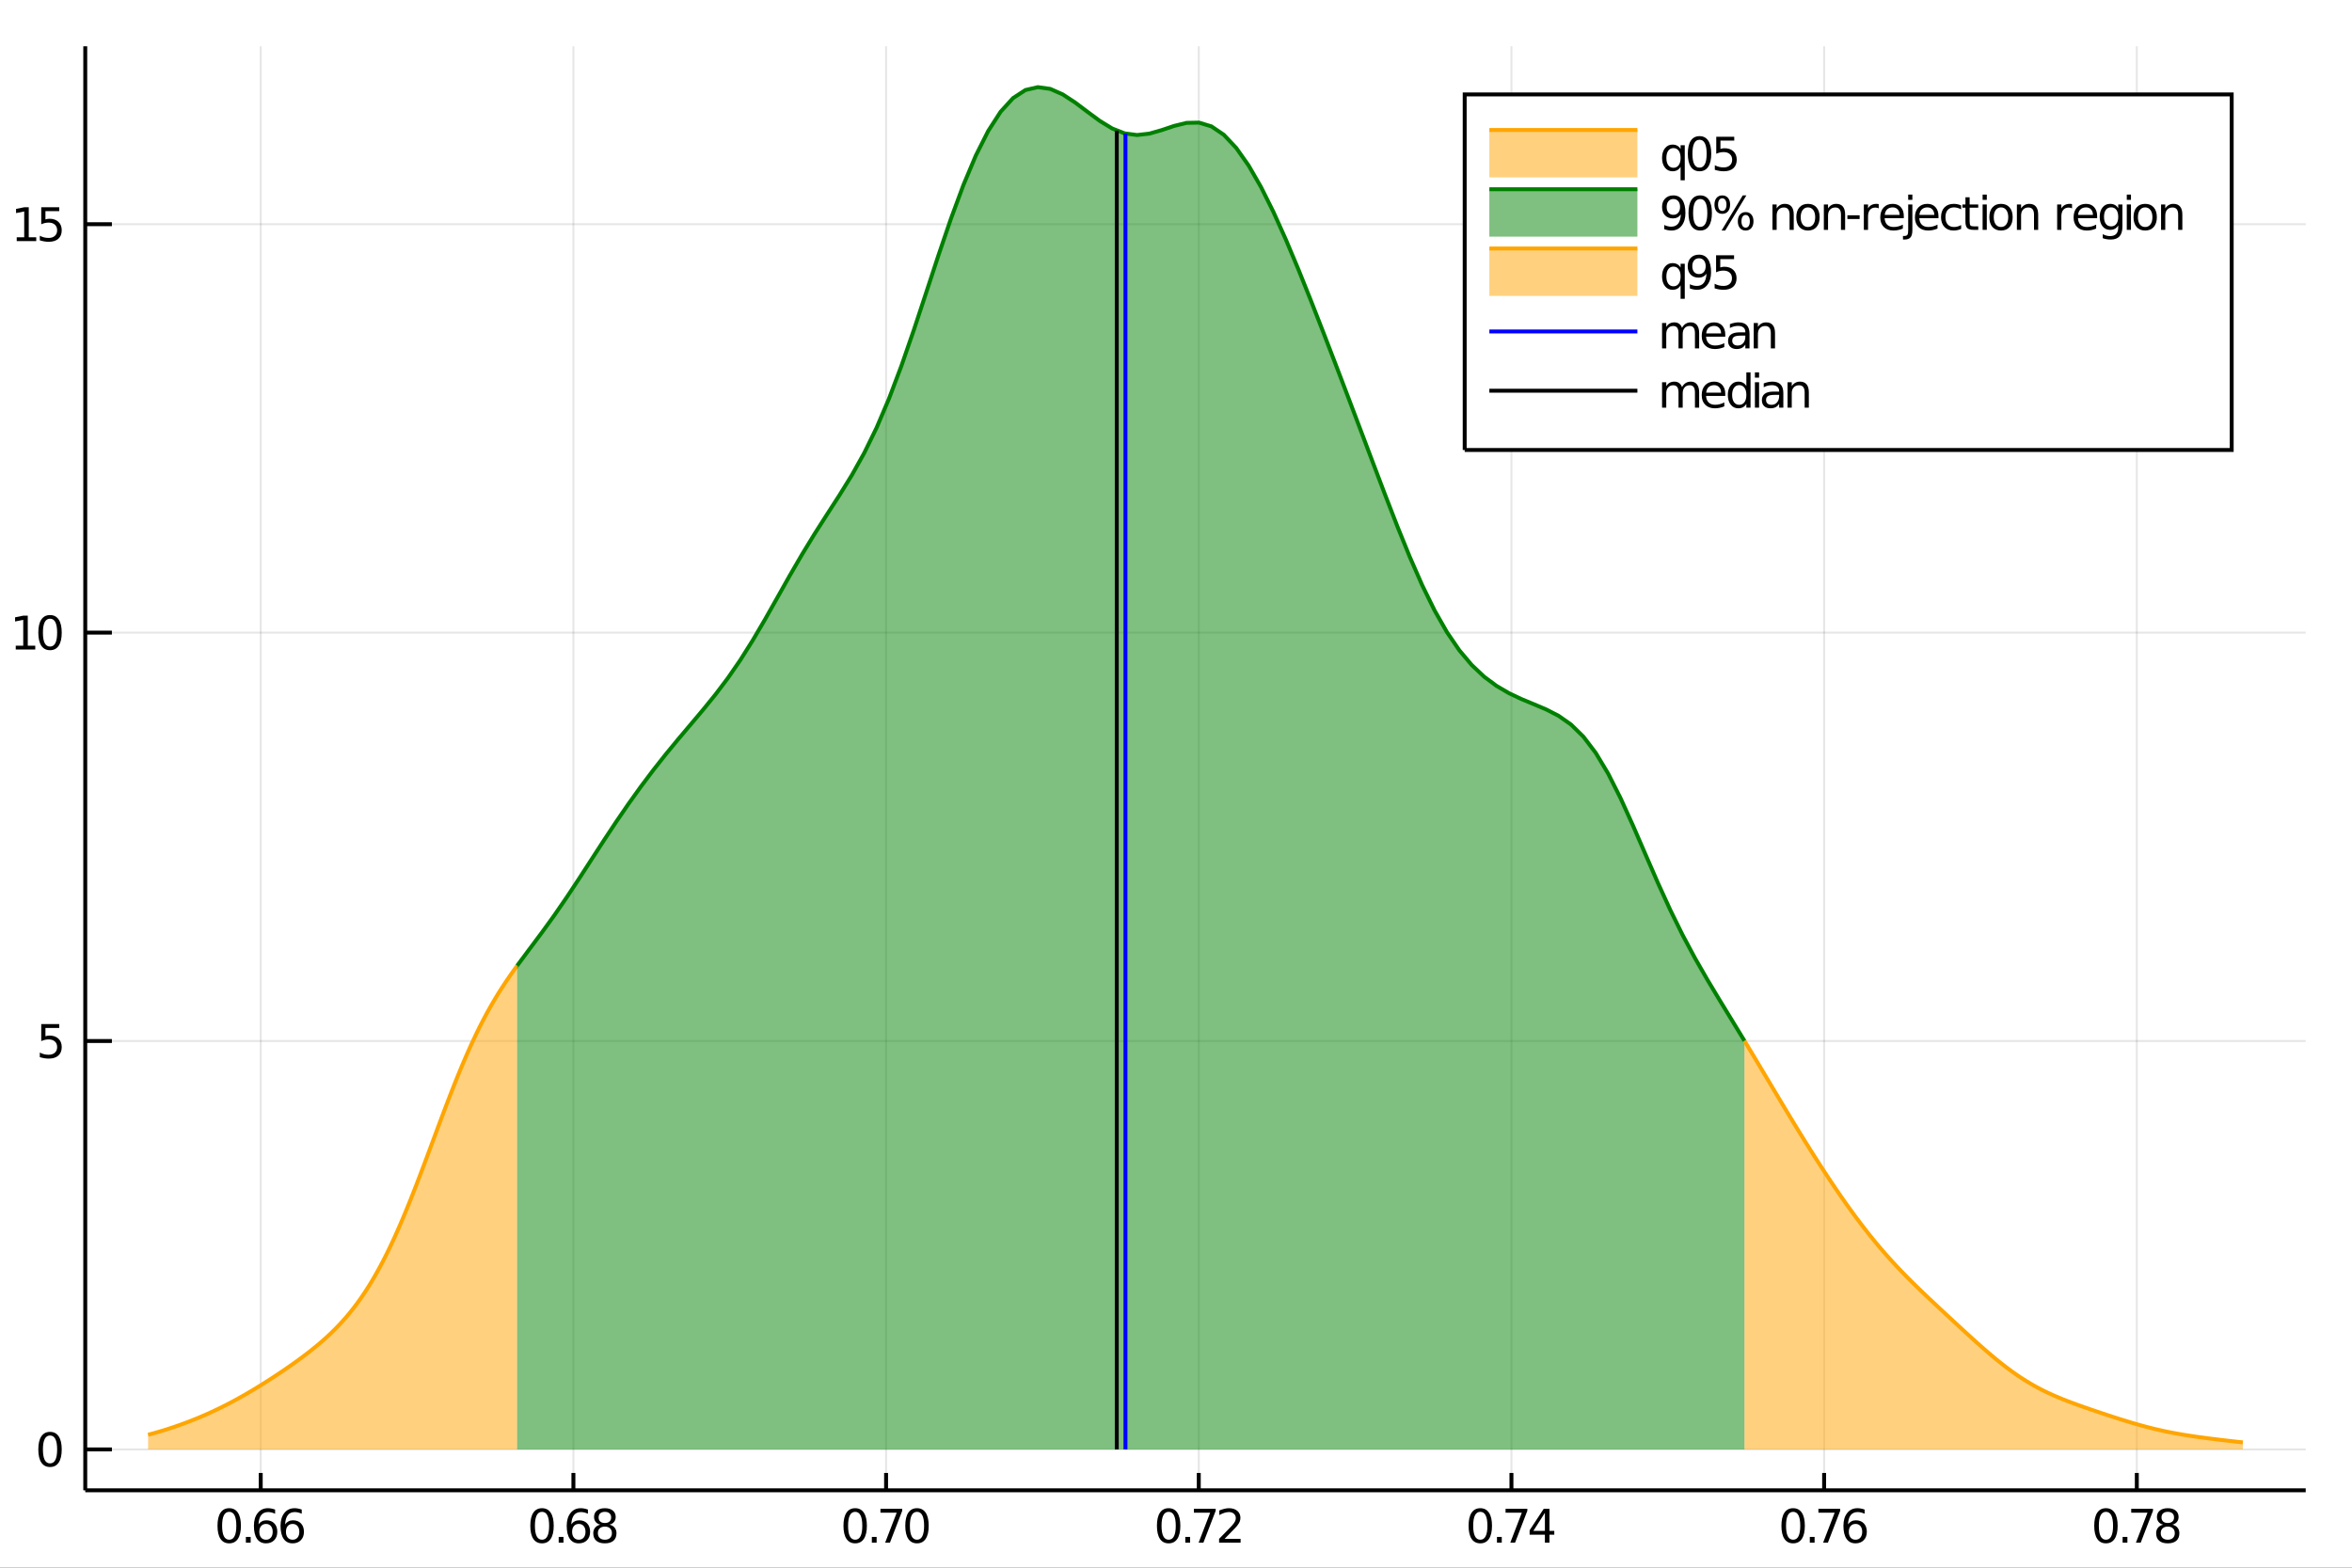 <?xml version="1.0" encoding="utf-8"?>
<svg xmlns="http://www.w3.org/2000/svg" xmlns:xlink="http://www.w3.org/1999/xlink" width="600" height="400" viewBox="0 0 2400 1600">
<rect x="0" y="0" width="2400" height="1600" fill="#333333" stroke="none"/>
<defs>
  <clipPath id="clip760">
    <rect x="0" y="0" width="2400" height="1600"/>
  </clipPath>
</defs>
<path clip-path="url(#clip760)" d="
M0 1600 L2400 1600 L2400 0 L0 0  Z
  " fill="#ffffff" fill-rule="evenodd" fill-opacity="1"/>
<defs>
  <clipPath id="clip761">
    <rect x="480" y="0" width="1681" height="1600"/>
  </clipPath>
</defs>
<path clip-path="url(#clip760)" d="
M86.992 1521.01 L2352.76 1521.01 L2352.76 47.244 L86.992 47.244  Z
  " fill="#ffffff" fill-rule="evenodd" fill-opacity="1"/>
<defs>
  <clipPath id="clip762">
    <rect x="86" y="47" width="2267" height="1475"/>
  </clipPath>
</defs>
<polyline clip-path="url(#clip762)" style="stroke:#000000; stroke-width:2; stroke-opacity:0.1; fill:none" points="
  266.042,1521.01 266.042,47.244 
  "/>
<polyline clip-path="url(#clip762)" style="stroke:#000000; stroke-width:2; stroke-opacity:0.1; fill:none" points="
  585.104,1521.01 585.104,47.244 
  "/>
<polyline clip-path="url(#clip762)" style="stroke:#000000; stroke-width:2; stroke-opacity:0.1; fill:none" points="
  904.166,1521.01 904.166,47.244 
  "/>
<polyline clip-path="url(#clip762)" style="stroke:#000000; stroke-width:2; stroke-opacity:0.1; fill:none" points="
  1223.23,1521.01 1223.23,47.244 
  "/>
<polyline clip-path="url(#clip762)" style="stroke:#000000; stroke-width:2; stroke-opacity:0.1; fill:none" points="
  1542.29,1521.01 1542.29,47.244 
  "/>
<polyline clip-path="url(#clip762)" style="stroke:#000000; stroke-width:2; stroke-opacity:0.1; fill:none" points="
  1861.35,1521.01 1861.35,47.244 
  "/>
<polyline clip-path="url(#clip762)" style="stroke:#000000; stroke-width:2; stroke-opacity:0.1; fill:none" points="
  2180.42,1521.01 2180.42,47.244 
  "/>
<polyline clip-path="url(#clip762)" style="stroke:#000000; stroke-width:2; stroke-opacity:0.1; fill:none" points="
  86.992,1479.3 2352.76,1479.3 
  "/>
<polyline clip-path="url(#clip762)" style="stroke:#000000; stroke-width:2; stroke-opacity:0.1; fill:none" points="
  86.992,1062.47 2352.76,1062.47 
  "/>
<polyline clip-path="url(#clip762)" style="stroke:#000000; stroke-width:2; stroke-opacity:0.1; fill:none" points="
  86.992,645.648 2352.76,645.648 
  "/>
<polyline clip-path="url(#clip762)" style="stroke:#000000; stroke-width:2; stroke-opacity:0.1; fill:none" points="
  86.992,228.823 2352.76,228.823 
  "/>
<polyline clip-path="url(#clip760)" style="stroke:#000000; stroke-width:4; stroke-opacity:1; fill:none" points="
  86.992,1521.01 2352.76,1521.01 
  "/>
<polyline clip-path="url(#clip760)" style="stroke:#000000; stroke-width:4; stroke-opacity:1; fill:none" points="
  86.992,1521.01 86.992,47.244 
  "/>
<polyline clip-path="url(#clip760)" style="stroke:#000000; stroke-width:4; stroke-opacity:1; fill:none" points="
  266.042,1521.01 266.042,1503.32 
  "/>
<polyline clip-path="url(#clip760)" style="stroke:#000000; stroke-width:4; stroke-opacity:1; fill:none" points="
  585.104,1521.01 585.104,1503.32 
  "/>
<polyline clip-path="url(#clip760)" style="stroke:#000000; stroke-width:4; stroke-opacity:1; fill:none" points="
  904.166,1521.01 904.166,1503.32 
  "/>
<polyline clip-path="url(#clip760)" style="stroke:#000000; stroke-width:4; stroke-opacity:1; fill:none" points="
  1223.23,1521.01 1223.23,1503.32 
  "/>
<polyline clip-path="url(#clip760)" style="stroke:#000000; stroke-width:4; stroke-opacity:1; fill:none" points="
  1542.29,1521.01 1542.29,1503.32 
  "/>
<polyline clip-path="url(#clip760)" style="stroke:#000000; stroke-width:4; stroke-opacity:1; fill:none" points="
  1861.35,1521.01 1861.35,1503.32 
  "/>
<polyline clip-path="url(#clip760)" style="stroke:#000000; stroke-width:4; stroke-opacity:1; fill:none" points="
  2180.42,1521.01 2180.42,1503.32 
  "/>
<polyline clip-path="url(#clip760)" style="stroke:#000000; stroke-width:4; stroke-opacity:1; fill:none" points="
  86.992,1479.3 114.181,1479.3 
  "/>
<polyline clip-path="url(#clip760)" style="stroke:#000000; stroke-width:4; stroke-opacity:1; fill:none" points="
  86.992,1062.47 114.181,1062.47 
  "/>
<polyline clip-path="url(#clip760)" style="stroke:#000000; stroke-width:4; stroke-opacity:1; fill:none" points="
  86.992,645.648 114.181,645.648 
  "/>
<polyline clip-path="url(#clip760)" style="stroke:#000000; stroke-width:4; stroke-opacity:1; fill:none" points="
  86.992,228.823 114.181,228.823 
  "/>
<path clip-path="url(#clip760)" d="M 0 0 M233.889 1543 Q230.278 1543 228.45 1546.56 Q226.644 1550.11 226.644 1557.23 Q226.644 1564.34 228.45 1567.91 Q230.278 1571.45 233.889 1571.45 Q237.524 1571.45 239.329 1567.91 Q241.158 1564.34 241.158 1557.23 Q241.158 1550.11 239.329 1546.56 Q237.524 1543 233.889 1543 M233.889 1539.29 Q239.7 1539.29 242.755 1543.9 Q245.834 1548.48 245.834 1557.23 Q245.834 1565.96 242.755 1570.57 Q239.7 1575.15 233.889 1575.15 Q228.079 1575.15 225.001 1570.57 Q221.945 1565.96 221.945 1557.23 Q221.945 1548.48 225.001 1543.9 Q228.079 1539.29 233.889 1539.29 Z" fill="#000000" fill-rule="evenodd" fill-opacity="1" /><path clip-path="url(#clip760)" d="M 0 0 M250.903 1568.6 L255.787 1568.6 L255.787 1574.48 L250.903 1574.48 L250.903 1568.6 Z" fill="#000000" fill-rule="evenodd" fill-opacity="1" /><path clip-path="url(#clip760)" d="M 0 0 M271.436 1555.34 Q268.287 1555.34 266.436 1557.49 Q264.607 1559.64 264.607 1563.39 Q264.607 1567.12 266.436 1569.29 Q268.287 1571.45 271.436 1571.45 Q274.584 1571.45 276.412 1569.29 Q278.264 1567.12 278.264 1563.39 Q278.264 1559.64 276.412 1557.49 Q274.584 1555.34 271.436 1555.34 M280.718 1540.68 L280.718 1544.94 Q278.959 1544.11 277.153 1543.67 Q275.371 1543.23 273.611 1543.23 Q268.982 1543.23 266.528 1546.36 Q264.098 1549.48 263.75 1555.8 Q265.116 1553.79 267.176 1552.72 Q269.236 1551.63 271.713 1551.63 Q276.922 1551.63 279.931 1554.8 Q282.963 1557.95 282.963 1563.39 Q282.963 1568.72 279.815 1571.93 Q276.667 1575.15 271.436 1575.15 Q265.44 1575.15 262.269 1570.57 Q259.098 1565.96 259.098 1557.23 Q259.098 1549.04 262.986 1544.18 Q266.875 1539.29 273.426 1539.29 Q275.185 1539.29 276.968 1539.64 Q278.773 1539.99 280.718 1540.68 Z" fill="#000000" fill-rule="evenodd" fill-opacity="1" /><path clip-path="url(#clip760)" d="M 0 0 M298.611 1555.34 Q295.463 1555.34 293.611 1557.49 Q291.783 1559.64 291.783 1563.39 Q291.783 1567.12 293.611 1569.29 Q295.463 1571.45 298.611 1571.45 Q301.759 1571.45 303.588 1569.29 Q305.44 1567.12 305.44 1563.39 Q305.44 1559.64 303.588 1557.49 Q301.759 1555.34 298.611 1555.34 M307.894 1540.68 L307.894 1544.94 Q306.134 1544.11 304.329 1543.67 Q302.546 1543.23 300.787 1543.23 Q296.158 1543.23 293.704 1546.36 Q291.273 1549.48 290.926 1555.8 Q292.292 1553.79 294.352 1552.72 Q296.412 1551.63 298.889 1551.63 Q304.097 1551.63 307.107 1554.8 Q310.139 1557.95 310.139 1563.39 Q310.139 1568.72 306.991 1571.93 Q303.843 1575.15 298.611 1575.15 Q292.616 1575.15 289.445 1570.57 Q286.273 1565.96 286.273 1557.23 Q286.273 1549.04 290.162 1544.18 Q294.051 1539.29 300.602 1539.29 Q302.361 1539.29 304.144 1539.64 Q305.949 1539.99 307.894 1540.68 Z" fill="#000000" fill-rule="evenodd" fill-opacity="1" /><path clip-path="url(#clip760)" d="M 0 0 M553.079 1543 Q549.468 1543 547.639 1546.56 Q545.834 1550.11 545.834 1557.23 Q545.834 1564.34 547.639 1567.91 Q549.468 1571.45 553.079 1571.45 Q556.713 1571.45 558.519 1567.91 Q560.347 1564.34 560.347 1557.23 Q560.347 1550.11 558.519 1546.56 Q556.713 1543 553.079 1543 M553.079 1539.29 Q558.889 1539.29 561.945 1543.9 Q565.023 1548.48 565.023 1557.23 Q565.023 1565.96 561.945 1570.57 Q558.889 1575.15 553.079 1575.15 Q547.269 1575.15 544.19 1570.57 Q541.135 1565.96 541.135 1557.23 Q541.135 1548.48 544.19 1543.9 Q547.269 1539.29 553.079 1539.29 Z" fill="#000000" fill-rule="evenodd" fill-opacity="1" /><path clip-path="url(#clip760)" d="M 0 0 M570.093 1568.6 L574.977 1568.6 L574.977 1574.48 L570.093 1574.48 L570.093 1568.6 Z" fill="#000000" fill-rule="evenodd" fill-opacity="1" /><path clip-path="url(#clip760)" d="M 0 0 M590.625 1555.34 Q587.477 1555.34 585.625 1557.49 Q583.796 1559.64 583.796 1563.39 Q583.796 1567.12 585.625 1569.29 Q587.477 1571.45 590.625 1571.45 Q593.773 1571.45 595.602 1569.29 Q597.454 1567.12 597.454 1563.39 Q597.454 1559.64 595.602 1557.49 Q593.773 1555.34 590.625 1555.34 M599.907 1540.68 L599.907 1544.94 Q598.148 1544.11 596.343 1543.67 Q594.56 1543.23 592.801 1543.23 Q588.171 1543.23 585.718 1546.36 Q583.287 1549.48 582.94 1555.8 Q584.306 1553.79 586.366 1552.72 Q588.426 1551.63 590.903 1551.63 Q596.111 1551.63 599.12 1554.8 Q602.153 1557.95 602.153 1563.39 Q602.153 1568.72 599.005 1571.93 Q595.857 1575.15 590.625 1575.15 Q584.63 1575.15 581.458 1570.57 Q578.287 1565.96 578.287 1557.23 Q578.287 1549.04 582.176 1544.18 Q586.065 1539.29 592.616 1539.29 Q594.375 1539.29 596.157 1539.64 Q597.963 1539.99 599.907 1540.68 Z" fill="#000000" fill-rule="evenodd" fill-opacity="1" /><path clip-path="url(#clip760)" d="M 0 0 M617.222 1558.07 Q613.889 1558.07 611.968 1559.85 Q610.069 1561.63 610.069 1564.76 Q610.069 1567.88 611.968 1569.67 Q613.889 1571.45 617.222 1571.45 Q620.555 1571.45 622.477 1569.67 Q624.398 1567.86 624.398 1564.76 Q624.398 1561.63 622.477 1559.85 Q620.579 1558.07 617.222 1558.07 M612.546 1556.08 Q609.537 1555.34 607.847 1553.28 Q606.181 1551.22 606.181 1548.25 Q606.181 1544.11 609.12 1541.7 Q612.083 1539.29 617.222 1539.29 Q622.384 1539.29 625.324 1541.7 Q628.264 1544.11 628.264 1548.25 Q628.264 1551.22 626.574 1553.28 Q624.907 1555.34 621.921 1556.08 Q625.301 1556.86 627.176 1559.16 Q629.074 1561.45 629.074 1564.76 Q629.074 1569.78 625.995 1572.47 Q622.94 1575.15 617.222 1575.15 Q611.505 1575.15 608.426 1572.47 Q605.37 1569.78 605.37 1564.76 Q605.37 1561.45 607.268 1559.16 Q609.167 1556.86 612.546 1556.08 M610.833 1548.69 Q610.833 1551.38 612.5 1552.88 Q614.19 1554.39 617.222 1554.39 Q620.231 1554.39 621.921 1552.88 Q623.634 1551.38 623.634 1548.69 Q623.634 1546.01 621.921 1544.5 Q620.231 1543 617.222 1543 Q614.19 1543 612.5 1544.5 Q610.833 1546.01 610.833 1548.69 Z" fill="#000000" fill-rule="evenodd" fill-opacity="1" /><path clip-path="url(#clip760)" d="M 0 0 M872.627 1543 Q869.016 1543 867.188 1546.56 Q865.382 1550.11 865.382 1557.23 Q865.382 1564.34 867.188 1567.91 Q869.016 1571.45 872.627 1571.45 Q876.262 1571.45 878.067 1567.91 Q879.896 1564.34 879.896 1557.23 Q879.896 1550.11 878.067 1546.56 Q876.262 1543 872.627 1543 M872.627 1539.29 Q878.437 1539.29 881.493 1543.9 Q884.572 1548.48 884.572 1557.23 Q884.572 1565.96 881.493 1570.57 Q878.437 1575.15 872.627 1575.15 Q866.817 1575.15 863.738 1570.57 Q860.683 1565.96 860.683 1557.23 Q860.683 1548.48 863.738 1543.9 Q866.817 1539.29 872.627 1539.29 Z" fill="#000000" fill-rule="evenodd" fill-opacity="1" /><path clip-path="url(#clip760)" d="M 0 0 M889.641 1568.6 L894.525 1568.6 L894.525 1574.48 L889.641 1574.48 L889.641 1568.6 Z" fill="#000000" fill-rule="evenodd" fill-opacity="1" /><path clip-path="url(#clip760)" d="M 0 0 M898.414 1539.92 L920.636 1539.92 L920.636 1541.91 L908.09 1574.48 L903.206 1574.48 L915.011 1543.86 L898.414 1543.86 L898.414 1539.92 Z" fill="#000000" fill-rule="evenodd" fill-opacity="1" /><path clip-path="url(#clip760)" d="M 0 0 M935.706 1543 Q932.095 1543 930.266 1546.56 Q928.46 1550.11 928.46 1557.23 Q928.46 1564.34 930.266 1567.91 Q932.095 1571.45 935.706 1571.45 Q939.34 1571.45 941.145 1567.91 Q942.974 1564.34 942.974 1557.23 Q942.974 1550.11 941.145 1546.56 Q939.34 1543 935.706 1543 M935.706 1539.29 Q941.516 1539.29 944.571 1543.9 Q947.65 1548.48 947.65 1557.23 Q947.65 1565.96 944.571 1570.57 Q941.516 1575.15 935.706 1575.15 Q929.896 1575.15 926.817 1570.57 Q923.761 1565.96 923.761 1557.23 Q923.761 1548.48 926.817 1543.9 Q929.896 1539.29 935.706 1539.29 Z" fill="#000000" fill-rule="evenodd" fill-opacity="1" /><path clip-path="url(#clip760)" d="M 0 0 M1192.49 1543 Q1188.88 1543 1187.05 1546.56 Q1185.24 1550.11 1185.24 1557.23 Q1185.24 1564.34 1187.05 1567.91 Q1188.88 1571.45 1192.49 1571.45 Q1196.12 1571.45 1197.93 1567.91 Q1199.76 1564.34 1199.76 1557.23 Q1199.76 1550.11 1197.93 1546.56 Q1196.12 1543 1192.49 1543 M1192.49 1539.29 Q1198.3 1539.29 1201.35 1543.9 Q1204.43 1548.48 1204.43 1557.23 Q1204.43 1565.96 1201.35 1570.57 Q1198.3 1575.15 1192.49 1575.15 Q1186.68 1575.15 1183.6 1570.57 Q1180.54 1565.96 1180.54 1557.23 Q1180.54 1548.48 1183.6 1543.9 Q1186.68 1539.29 1192.49 1539.29 Z" fill="#000000" fill-rule="evenodd" fill-opacity="1" /><path clip-path="url(#clip760)" d="M 0 0 M1209.5 1568.6 L1214.39 1568.6 L1214.39 1574.48 L1209.5 1574.48 L1209.5 1568.6 Z" fill="#000000" fill-rule="evenodd" fill-opacity="1" /><path clip-path="url(#clip760)" d="M 0 0 M1218.28 1539.92 L1240.5 1539.92 L1240.5 1541.91 L1227.95 1574.48 L1223.07 1574.48 L1234.87 1543.86 L1218.28 1543.86 L1218.28 1539.92 Z" fill="#000000" fill-rule="evenodd" fill-opacity="1" /><path clip-path="url(#clip760)" d="M 0 0 M1249.59 1570.54 L1265.91 1570.54 L1265.91 1574.48 L1243.97 1574.48 L1243.97 1570.54 Q1246.63 1567.79 1251.21 1563.16 Q1255.82 1558.51 1257 1557.17 Q1259.25 1554.64 1260.13 1552.91 Q1261.03 1551.15 1261.03 1549.46 Q1261.03 1546.7 1259.08 1544.97 Q1257.16 1543.23 1254.06 1543.23 Q1251.86 1543.23 1249.41 1543.99 Q1246.98 1544.76 1244.2 1546.31 L1244.2 1541.59 Q1247.02 1540.45 1249.48 1539.87 Q1251.93 1539.29 1253.97 1539.29 Q1259.34 1539.29 1262.53 1541.98 Q1265.73 1544.67 1265.73 1549.16 Q1265.73 1551.29 1264.92 1553.21 Q1264.13 1555.1 1262.02 1557.7 Q1261.45 1558.37 1258.34 1561.59 Q1255.24 1564.78 1249.59 1570.54 Z" fill="#000000" fill-rule="evenodd" fill-opacity="1" /><path clip-path="url(#clip760)" d="M 0 0 M1510.51 1543 Q1506.9 1543 1505.07 1546.56 Q1503.26 1550.11 1503.26 1557.23 Q1503.26 1564.34 1505.07 1567.91 Q1506.9 1571.45 1510.51 1571.45 Q1514.14 1571.45 1515.95 1567.91 Q1517.78 1564.34 1517.78 1557.23 Q1517.78 1550.11 1515.95 1546.56 Q1514.14 1543 1510.51 1543 M1510.51 1539.29 Q1516.32 1539.29 1519.37 1543.9 Q1522.45 1548.48 1522.45 1557.23 Q1522.45 1565.96 1519.37 1570.57 Q1516.32 1575.15 1510.51 1575.15 Q1504.7 1575.15 1501.62 1570.57 Q1498.56 1565.96 1498.56 1557.23 Q1498.56 1548.48 1501.62 1543.9 Q1504.7 1539.29 1510.51 1539.29 Z" fill="#000000" fill-rule="evenodd" fill-opacity="1" /><path clip-path="url(#clip760)" d="M 0 0 M1527.52 1568.6 L1532.41 1568.6 L1532.41 1574.48 L1527.52 1574.48 L1527.52 1568.6 Z" fill="#000000" fill-rule="evenodd" fill-opacity="1" /><path clip-path="url(#clip760)" d="M 0 0 M1536.3 1539.92 L1558.52 1539.92 L1558.52 1541.91 L1545.97 1574.48 L1541.09 1574.48 L1552.89 1543.86 L1536.3 1543.86 L1536.3 1539.92 Z" fill="#000000" fill-rule="evenodd" fill-opacity="1" /><path clip-path="url(#clip760)" d="M 0 0 M1576.43 1543.99 L1564.63 1562.44 L1576.43 1562.44 L1576.43 1543.99 M1575.21 1539.92 L1581.09 1539.92 L1581.09 1562.44 L1586.02 1562.44 L1586.02 1566.33 L1581.09 1566.33 L1581.09 1574.48 L1576.43 1574.48 L1576.43 1566.33 L1560.83 1566.33 L1560.83 1561.82 L1575.21 1539.92 Z" fill="#000000" fill-rule="evenodd" fill-opacity="1" /><path clip-path="url(#clip760)" d="M 0 0 M1829.73 1543 Q1826.12 1543 1824.29 1546.56 Q1822.49 1550.11 1822.49 1557.23 Q1822.49 1564.34 1824.29 1567.91 Q1826.12 1571.45 1829.73 1571.45 Q1833.37 1571.45 1835.17 1567.91 Q1837 1564.34 1837 1557.23 Q1837 1550.11 1835.17 1546.56 Q1833.37 1543 1829.73 1543 M1829.73 1539.29 Q1835.54 1539.29 1838.6 1543.9 Q1841.68 1548.48 1841.68 1557.23 Q1841.68 1565.96 1838.6 1570.57 Q1835.54 1575.15 1829.73 1575.15 Q1823.92 1575.15 1820.84 1570.57 Q1817.79 1565.96 1817.79 1557.23 Q1817.79 1548.48 1820.84 1543.9 Q1823.92 1539.29 1829.73 1539.29 Z" fill="#000000" fill-rule="evenodd" fill-opacity="1" /><path clip-path="url(#clip760)" d="M 0 0 M1846.75 1568.6 L1851.63 1568.6 L1851.63 1574.48 L1846.75 1574.48 L1846.75 1568.6 Z" fill="#000000" fill-rule="evenodd" fill-opacity="1" /><path clip-path="url(#clip760)" d="M 0 0 M1855.52 1539.92 L1877.74 1539.92 L1877.74 1541.91 L1865.2 1574.48 L1860.31 1574.48 L1872.12 1543.86 L1855.52 1543.86 L1855.52 1539.92 Z" fill="#000000" fill-rule="evenodd" fill-opacity="1" /><path clip-path="url(#clip760)" d="M 0 0 M1893.39 1555.34 Q1890.24 1555.34 1888.39 1557.49 Q1886.56 1559.64 1886.56 1563.39 Q1886.56 1567.12 1888.39 1569.29 Q1890.24 1571.45 1893.39 1571.45 Q1896.54 1571.45 1898.37 1569.29 Q1900.22 1567.12 1900.22 1563.39 Q1900.22 1559.64 1898.37 1557.49 Q1896.54 1555.34 1893.39 1555.34 M1902.67 1540.68 L1902.67 1544.94 Q1900.91 1544.11 1899.11 1543.67 Q1897.33 1543.23 1895.57 1543.23 Q1890.94 1543.23 1888.48 1546.36 Q1886.05 1549.48 1885.7 1555.8 Q1887.07 1553.79 1889.13 1552.72 Q1891.19 1551.63 1893.67 1551.63 Q1898.88 1551.63 1901.89 1554.8 Q1904.92 1557.95 1904.92 1563.39 Q1904.92 1568.72 1901.77 1571.93 Q1898.62 1575.15 1893.39 1575.15 Q1887.39 1575.15 1884.22 1570.57 Q1881.05 1565.96 1881.05 1557.23 Q1881.05 1549.04 1884.94 1544.18 Q1888.83 1539.29 1895.38 1539.29 Q1897.14 1539.29 1898.92 1539.64 Q1900.73 1539.99 1902.67 1540.68 Z" fill="#000000" fill-rule="evenodd" fill-opacity="1" /><path clip-path="url(#clip760)" d="M 0 0 M2148.92 1543 Q2145.31 1543 2143.48 1546.56 Q2141.68 1550.11 2141.68 1557.23 Q2141.68 1564.34 2143.48 1567.91 Q2145.31 1571.45 2148.92 1571.45 Q2152.56 1571.45 2154.36 1567.91 Q2156.19 1564.34 2156.19 1557.23 Q2156.19 1550.11 2154.36 1546.56 Q2152.56 1543 2148.92 1543 M2148.92 1539.29 Q2154.73 1539.29 2157.79 1543.9 Q2160.87 1548.48 2160.87 1557.23 Q2160.87 1565.96 2157.79 1570.57 Q2154.73 1575.15 2148.92 1575.15 Q2143.11 1575.15 2140.03 1570.57 Q2136.98 1565.96 2136.98 1557.23 Q2136.98 1548.48 2140.03 1543.9 Q2143.11 1539.29 2148.92 1539.29 Z" fill="#000000" fill-rule="evenodd" fill-opacity="1" /><path clip-path="url(#clip760)" d="M 0 0 M2165.94 1568.6 L2170.82 1568.6 L2170.82 1574.48 L2165.94 1574.48 L2165.94 1568.6 Z" fill="#000000" fill-rule="evenodd" fill-opacity="1" /><path clip-path="url(#clip760)" d="M 0 0 M2174.71 1539.92 L2196.93 1539.92 L2196.93 1541.91 L2184.39 1574.48 L2179.5 1574.48 L2191.31 1543.86 L2174.71 1543.86 L2174.71 1539.92 Z" fill="#000000" fill-rule="evenodd" fill-opacity="1" /><path clip-path="url(#clip760)" d="M 0 0 M2212 1558.07 Q2208.67 1558.07 2206.75 1559.85 Q2204.85 1561.63 2204.85 1564.76 Q2204.85 1567.88 2206.75 1569.67 Q2208.67 1571.45 2212 1571.45 Q2215.33 1571.45 2217.26 1569.67 Q2219.18 1567.86 2219.18 1564.76 Q2219.18 1561.63 2217.26 1559.85 Q2215.36 1558.07 2212 1558.07 M2207.32 1556.08 Q2204.32 1555.34 2202.63 1553.28 Q2200.96 1551.22 2200.96 1548.25 Q2200.96 1544.11 2203.9 1541.7 Q2206.86 1539.29 2212 1539.29 Q2217.16 1539.29 2220.1 1541.7 Q2223.04 1544.11 2223.04 1548.25 Q2223.04 1551.22 2221.35 1553.28 Q2219.69 1555.34 2216.7 1556.08 Q2220.08 1556.86 2221.95 1559.16 Q2223.85 1561.45 2223.85 1564.76 Q2223.85 1569.78 2220.77 1572.47 Q2217.72 1575.15 2212 1575.15 Q2206.28 1575.15 2203.2 1572.47 Q2200.15 1569.78 2200.15 1564.76 Q2200.15 1561.45 2202.05 1559.16 Q2203.95 1556.86 2207.32 1556.08 M2205.61 1548.69 Q2205.61 1551.38 2207.28 1552.88 Q2208.97 1554.39 2212 1554.39 Q2215.01 1554.39 2216.7 1552.88 Q2218.41 1551.38 2218.41 1548.69 Q2218.41 1546.01 2216.7 1544.5 Q2215.01 1543 2212 1543 Q2208.97 1543 2207.28 1544.5 Q2205.61 1546.01 2205.61 1548.69 Z" fill="#000000" fill-rule="evenodd" fill-opacity="1" /><path clip-path="url(#clip760)" d="M 0 0 M51.048 1465.1 Q47.437 1465.1 45.608 1468.66 Q43.802 1472.2 43.802 1479.33 Q43.802 1486.44 45.608 1490 Q47.437 1493.55 51.048 1493.55 Q54.682 1493.55 56.487 1490 Q58.316 1486.44 58.316 1479.33 Q58.316 1472.2 56.487 1468.66 Q54.682 1465.1 51.048 1465.1 M51.048 1461.39 Q56.858 1461.39 59.913 1466 Q62.992 1470.58 62.992 1479.33 Q62.992 1488.06 59.913 1492.67 Q56.858 1497.25 51.048 1497.25 Q45.238 1497.25 42.159 1492.67 Q39.103 1488.06 39.103 1479.33 Q39.103 1470.58 42.159 1466 Q45.238 1461.39 51.048 1461.39 Z" fill="#000000" fill-rule="evenodd" fill-opacity="1" /><path clip-path="url(#clip760)" d="M 0 0 M42.09 1045.19 L60.446 1045.19 L60.446 1049.13 L46.372 1049.13 L46.372 1057.6 Q47.39 1057.25 48.409 1057.09 Q49.427 1056.91 50.446 1056.91 Q56.233 1056.91 59.612 1060.08 Q62.992 1063.25 62.992 1068.66 Q62.992 1074.24 59.52 1077.35 Q56.048 1080.42 49.728 1080.42 Q47.552 1080.42 45.284 1080.05 Q43.038 1079.68 40.631 1078.94 L40.631 1074.24 Q42.715 1075.38 44.937 1075.93 Q47.159 1076.49 49.636 1076.49 Q53.64 1076.49 55.978 1074.38 Q58.316 1072.28 58.316 1068.66 Q58.316 1065.05 55.978 1062.95 Q53.64 1060.84 49.636 1060.84 Q47.761 1060.84 45.886 1061.26 Q44.034 1061.67 42.09 1062.55 L42.09 1045.19 Z" fill="#000000" fill-rule="evenodd" fill-opacity="1" /><path clip-path="url(#clip760)" d="M 0 0 M16.071 658.992 L23.71 658.992 L23.71 632.627 L15.4 634.294 L15.4 630.034 L23.664 628.368 L28.34 628.368 L28.34 658.992 L35.978 658.992 L35.978 662.928 L16.071 662.928 L16.071 658.992 Z" fill="#000000" fill-rule="evenodd" fill-opacity="1" /><path clip-path="url(#clip760)" d="M 0 0 M51.048 631.446 Q47.437 631.446 45.608 635.011 Q43.802 638.553 43.802 645.682 Q43.802 652.789 45.608 656.354 Q47.437 659.895 51.048 659.895 Q54.682 659.895 56.487 656.354 Q58.316 652.789 58.316 645.682 Q58.316 638.553 56.487 635.011 Q54.682 631.446 51.048 631.446 M51.048 627.743 Q56.858 627.743 59.913 632.349 Q62.992 636.932 62.992 645.682 Q62.992 654.409 59.913 659.016 Q56.858 663.599 51.048 663.599 Q45.238 663.599 42.159 659.016 Q39.103 654.409 39.103 645.682 Q39.103 636.932 42.159 632.349 Q45.238 627.743 51.048 627.743 Z" fill="#000000" fill-rule="evenodd" fill-opacity="1" /><path clip-path="url(#clip760)" d="M 0 0 M17.066 242.167 L24.705 242.167 L24.705 215.802 L16.395 217.469 L16.395 213.209 L24.659 211.543 L29.335 211.543 L29.335 242.167 L36.974 242.167 L36.974 246.103 L17.066 246.103 L17.066 242.167 Z" fill="#000000" fill-rule="evenodd" fill-opacity="1" /><path clip-path="url(#clip760)" d="M 0 0 M42.09 211.543 L60.446 211.543 L60.446 215.478 L46.372 215.478 L46.372 223.95 Q47.39 223.603 48.409 223.441 Q49.427 223.256 50.446 223.256 Q56.233 223.256 59.612 226.427 Q62.992 229.598 62.992 235.015 Q62.992 240.593 59.52 243.695 Q56.048 246.774 49.728 246.774 Q47.552 246.774 45.284 246.404 Q43.038 246.033 40.631 245.292 L40.631 240.593 Q42.715 241.728 44.937 242.283 Q47.159 242.839 49.636 242.839 Q53.64 242.839 55.978 240.732 Q58.316 238.626 58.316 235.015 Q58.316 231.404 55.978 229.297 Q53.64 227.191 49.636 227.191 Q47.761 227.191 45.886 227.607 Q44.034 228.024 42.09 228.904 L42.09 211.543 Z" fill="#000000" fill-rule="evenodd" fill-opacity="1" /><path clip-path="url(#clip762)" d="
M151.118 1464.36 L154.921 1463.33 L158.725 1462.26 L162.528 1461.15 L166.332 1460.01 L170.135 1458.82 L173.939 1457.59 L177.743 1456.32 L181.546 1455.01 L185.35 1453.65 
  L189.153 1452.25 L192.957 1450.81 L196.76 1449.32 L200.564 1447.79 L204.368 1446.21 L208.171 1444.58 L211.975 1442.9 L215.778 1441.17 L219.582 1439.39 L223.385 1437.57 
  L227.189 1435.69 L230.993 1433.77 L234.796 1431.79 L238.6 1429.77 L242.403 1427.7 L246.207 1425.58 L250.011 1423.42 L253.814 1421.21 L257.618 1418.96 L261.421 1416.67 
  L265.225 1414.34 L269.028 1411.97 L272.832 1409.56 L276.636 1407.12 L280.439 1404.64 L284.243 1402.12 L288.046 1399.57 L291.85 1396.97 L295.653 1394.34 L299.457 1391.66 
  L303.261 1388.93 L307.064 1386.15 L310.868 1383.31 L314.671 1380.39 L318.475 1377.4 L322.278 1374.32 L326.082 1371.15 L329.886 1367.86 L333.689 1364.44 L337.493 1360.88 
  L341.296 1357.16 L345.1 1353.28 L348.904 1349.2 L352.707 1344.92 L356.511 1340.41 L360.314 1335.66 L364.118 1330.66 L367.921 1325.38 L371.725 1319.82 L375.529 1313.95 
  L379.332 1307.77 L383.136 1301.28 L386.939 1294.45 L390.743 1287.3 L394.546 1279.81 L398.35 1271.99 L402.154 1263.85 L405.957 1255.39 L409.761 1246.63 L413.564 1237.59 
  L417.368 1228.29 L421.171 1218.75 L424.975 1209.01 L428.779 1199.09 L432.582 1189.04 L436.386 1178.89 L440.189 1168.67 L443.993 1158.44 L447.797 1148.23 L451.6 1138.08 
  L455.404 1128.04 L459.207 1118.14 L463.011 1108.42 L466.814 1098.92 L470.618 1089.66 L474.422 1080.68 L478.225 1071.98 L482.029 1063.6 L485.832 1055.53 L489.636 1047.78 
  L493.439 1040.36 L497.243 1033.25 L501.047 1026.45 L504.85 1019.94 L508.654 1013.7 L512.457 1007.71 L516.261 1001.93 L520.064 996.352 L523.868 990.933 L527.672 985.645 
  L527.672 1479.3 L523.868 1479.3 L520.064 1479.3 L516.261 1479.3 L512.457 1479.3 L508.654 1479.3 L504.85 1479.3 L501.047 1479.3 L497.243 1479.3 L493.439 1479.3 
  L489.636 1479.3 L485.832 1479.3 L482.029 1479.3 L478.225 1479.3 L474.422 1479.3 L470.618 1479.3 L466.814 1479.3 L463.011 1479.3 L459.207 1479.3 L455.404 1479.3 
  L451.6 1479.3 L447.797 1479.3 L443.993 1479.3 L440.189 1479.3 L436.386 1479.3 L432.582 1479.3 L428.779 1479.3 L424.975 1479.3 L421.171 1479.3 L417.368 1479.3 
  L413.564 1479.3 L409.761 1479.3 L405.957 1479.3 L402.154 1479.3 L398.35 1479.3 L394.546 1479.3 L390.743 1479.3 L386.939 1479.3 L383.136 1479.3 L379.332 1479.3 
  L375.529 1479.3 L371.725 1479.3 L367.921 1479.3 L364.118 1479.3 L360.314 1479.3 L356.511 1479.3 L352.707 1479.3 L348.904 1479.3 L345.1 1479.3 L341.296 1479.3 
  L337.493 1479.3 L333.689 1479.3 L329.886 1479.3 L326.082 1479.3 L322.278 1479.3 L318.475 1479.3 L314.671 1479.3 L310.868 1479.3 L307.064 1479.3 L303.261 1479.3 
  L299.457 1479.3 L295.653 1479.3 L291.85 1479.3 L288.046 1479.3 L284.243 1479.3 L280.439 1479.3 L276.636 1479.3 L272.832 1479.3 L269.028 1479.3 L265.225 1479.3 
  L261.421 1479.3 L257.618 1479.3 L253.814 1479.3 L250.011 1479.3 L246.207 1479.3 L242.403 1479.3 L238.6 1479.3 L234.796 1479.3 L230.993 1479.3 L227.189 1479.3 
  L223.385 1479.3 L219.582 1479.3 L215.778 1479.3 L211.975 1479.3 L208.171 1479.3 L204.368 1479.3 L200.564 1479.3 L196.76 1479.3 L192.957 1479.3 L189.153 1479.3 
  L185.35 1479.3 L181.546 1479.3 L177.743 1479.3 L173.939 1479.3 L170.135 1479.3 L166.332 1479.3 L162.528 1479.3 L158.725 1479.3 L154.921 1479.3 L151.118 1479.3 
   Z
  " fill="#ffa500" fill-rule="evenodd" fill-opacity="0.5"/>
<polyline clip-path="url(#clip762)" style="stroke:#ffa500; stroke-width:4; stroke-opacity:1; fill:none" points="
  151.118,1464.36 154.921,1463.33 158.725,1462.26 162.528,1461.15 166.332,1460.01 170.135,1458.82 173.939,1457.59 177.743,1456.32 181.546,1455.01 185.35,1453.65 
  189.153,1452.25 192.957,1450.81 196.76,1449.32 200.564,1447.79 204.368,1446.21 208.171,1444.58 211.975,1442.9 215.778,1441.17 219.582,1439.39 223.385,1437.57 
  227.189,1435.69 230.993,1433.77 234.796,1431.79 238.6,1429.77 242.403,1427.7 246.207,1425.58 250.011,1423.42 253.814,1421.21 257.618,1418.96 261.421,1416.67 
  265.225,1414.34 269.028,1411.97 272.832,1409.56 276.636,1407.12 280.439,1404.64 284.243,1402.12 288.046,1399.57 291.85,1396.97 295.653,1394.34 299.457,1391.66 
  303.261,1388.93 307.064,1386.15 310.868,1383.31 314.671,1380.39 318.475,1377.4 322.278,1374.32 326.082,1371.15 329.886,1367.86 333.689,1364.44 337.493,1360.88 
  341.296,1357.16 345.1,1353.28 348.904,1349.2 352.707,1344.92 356.511,1340.41 360.314,1335.66 364.118,1330.66 367.921,1325.38 371.725,1319.82 375.529,1313.95 
  379.332,1307.77 383.136,1301.28 386.939,1294.45 390.743,1287.3 394.546,1279.81 398.35,1271.99 402.154,1263.85 405.957,1255.39 409.761,1246.63 413.564,1237.59 
  417.368,1228.29 421.171,1218.75 424.975,1209.01 428.779,1199.09 432.582,1189.04 436.386,1178.89 440.189,1168.67 443.993,1158.44 447.797,1148.23 451.6,1138.08 
  455.404,1128.04 459.207,1118.14 463.011,1108.42 466.814,1098.92 470.618,1089.66 474.422,1080.68 478.225,1071.98 482.029,1063.6 485.832,1055.53 489.636,1047.78 
  493.439,1040.36 497.243,1033.25 501.047,1026.45 504.85,1019.94 508.654,1013.7 512.457,1007.71 516.261,1001.93 520.064,996.352 523.868,990.933 527.672,985.645 
  
  "/>
<path clip-path="url(#clip762)" d="
M527.672 985.645 L540.323 968.615 L552.974 951.697 L565.625 934.196 L578.277 915.833 L590.928 896.71 L603.579 877.18 L616.23 857.675 L628.882 838.576 L641.533 820.139 
  L654.184 802.5 L666.835 785.696 L679.487 769.686 L692.138 754.334 L704.789 739.371 L717.44 724.374 L730.092 708.787 L742.743 692.039 L755.394 673.695 L768.046 653.623 
  L780.697 632.081 L793.348 609.685 L805.999 587.235 L818.651 565.461 L831.302 544.746 L843.953 524.95 L856.604 505.371 L869.256 484.893 L881.907 462.254 L894.558 436.384 
  L907.209 406.686 L919.861 373.218 L932.512 336.705 L945.163 298.413 L957.814 259.919 L970.466 222.859 L983.117 188.712 L995.768 158.672 L1008.42 133.595 L1021.07 114.004 
  L1033.72 100.121 L1046.37 91.883 L1059.02 88.954 L1071.68 90.724 L1084.33 96.306 L1096.98 104.548 L1109.63 114.083 L1122.28 123.423 L1134.93 131.146 L1147.58 136.128 
  L1160.23 137.807 L1172.89 136.362 L1185.54 132.741 L1198.19 128.486 L1210.84 125.397 L1223.49 125.149 L1236.14 128.981 L1248.79 137.549 L1261.44 150.962 L1274.1 168.928 
  L1286.75 190.92 L1299.4 216.3 L1312.05 244.388 L1324.7 274.5 L1337.35 305.998 L1350 338.359 L1362.65 371.226 L1375.31 404.414 L1387.96 437.831 L1400.61 471.35 
  L1413.26 504.678 L1425.91 537.284 L1438.56 568.421 L1451.21 597.253 L1463.86 623.029 L1476.52 645.251 L1489.17 663.769 L1501.82 678.772 L1514.47 690.689 L1527.12 700.063 
  L1539.77 707.458 L1552.42 713.45 L1565.07 718.7 L1577.73 724.051 L1590.38 730.564 L1603.03 739.439 L1615.68 751.806 L1628.33 768.447 L1640.98 789.555 L1653.63 814.619 
  L1666.28 842.51 L1678.94 871.732 L1691.59 900.778 L1704.24 928.467 L1716.89 954.166 L1729.54 977.827 L1742.19 999.865 L1754.84 1020.92 L1767.49 1041.63 L1780.15 1062.42 
  L1780.15 1479.3 L1767.49 1479.3 L1754.84 1479.3 L1742.19 1479.3 L1729.54 1479.3 L1716.89 1479.3 L1704.24 1479.3 L1691.59 1479.3 L1678.94 1479.3 L1666.28 1479.3 
  L1653.63 1479.3 L1640.98 1479.3 L1628.33 1479.3 L1615.68 1479.3 L1603.03 1479.3 L1590.38 1479.3 L1577.73 1479.3 L1565.07 1479.3 L1552.42 1479.3 L1539.77 1479.3 
  L1527.12 1479.3 L1514.47 1479.3 L1501.82 1479.3 L1489.17 1479.3 L1476.52 1479.3 L1463.86 1479.3 L1451.21 1479.3 L1438.56 1479.3 L1425.91 1479.3 L1413.26 1479.3 
  L1400.61 1479.3 L1387.96 1479.3 L1375.31 1479.3 L1362.65 1479.3 L1350 1479.3 L1337.35 1479.3 L1324.7 1479.3 L1312.05 1479.3 L1299.4 1479.3 L1286.75 1479.3 
  L1274.1 1479.3 L1261.44 1479.3 L1248.79 1479.3 L1236.14 1479.3 L1223.49 1479.3 L1210.84 1479.3 L1198.19 1479.3 L1185.54 1479.3 L1172.89 1479.3 L1160.23 1479.3 
  L1147.58 1479.3 L1134.93 1479.3 L1122.28 1479.3 L1109.63 1479.3 L1096.98 1479.3 L1084.33 1479.3 L1071.68 1479.3 L1059.02 1479.3 L1046.37 1479.3 L1033.72 1479.3 
  L1021.07 1479.3 L1008.42 1479.3 L995.768 1479.3 L983.117 1479.3 L970.466 1479.3 L957.814 1479.3 L945.163 1479.3 L932.512 1479.3 L919.861 1479.3 L907.209 1479.3 
  L894.558 1479.3 L881.907 1479.3 L869.256 1479.3 L856.604 1479.3 L843.953 1479.3 L831.302 1479.3 L818.651 1479.3 L805.999 1479.3 L793.348 1479.3 L780.697 1479.3 
  L768.046 1479.3 L755.394 1479.3 L742.743 1479.3 L730.092 1479.3 L717.44 1479.3 L704.789 1479.3 L692.138 1479.3 L679.487 1479.3 L666.835 1479.3 L654.184 1479.3 
  L641.533 1479.3 L628.882 1479.3 L616.23 1479.3 L603.579 1479.3 L590.928 1479.3 L578.277 1479.3 L565.625 1479.3 L552.974 1479.3 L540.323 1479.3 L527.672 1479.3 
   Z
  " fill="#008000" fill-rule="evenodd" fill-opacity="0.5"/>
<polyline clip-path="url(#clip762)" style="stroke:#008000; stroke-width:4; stroke-opacity:1; fill:none" points="
  527.672,985.645 540.323,968.615 552.974,951.697 565.625,934.196 578.277,915.833 590.928,896.71 603.579,877.18 616.23,857.675 628.882,838.576 641.533,820.139 
  654.184,802.5 666.835,785.696 679.487,769.686 692.138,754.334 704.789,739.371 717.44,724.374 730.092,708.787 742.743,692.039 755.394,673.695 768.046,653.623 
  780.697,632.081 793.348,609.685 805.999,587.235 818.651,565.461 831.302,544.746 843.953,524.95 856.604,505.371 869.256,484.893 881.907,462.254 894.558,436.384 
  907.209,406.686 919.861,373.218 932.512,336.705 945.163,298.413 957.814,259.919 970.466,222.859 983.117,188.712 995.768,158.672 1008.42,133.595 1021.07,114.004 
  1033.72,100.121 1046.37,91.883 1059.02,88.954 1071.68,90.724 1084.33,96.306 1096.98,104.548 1109.63,114.083 1122.28,123.423 1134.93,131.146 1147.58,136.128 
  1160.23,137.807 1172.89,136.362 1185.54,132.741 1198.19,128.486 1210.84,125.397 1223.49,125.149 1236.14,128.981 1248.79,137.549 1261.44,150.962 1274.1,168.928 
  1286.75,190.92 1299.4,216.3 1312.05,244.388 1324.7,274.5 1337.35,305.998 1350,338.359 1362.65,371.226 1375.31,404.414 1387.96,437.831 1400.61,471.35 
  1413.26,504.678 1425.91,537.284 1438.56,568.421 1451.21,597.253 1463.86,623.029 1476.52,645.251 1489.17,663.769 1501.82,678.772 1514.47,690.689 1527.12,700.063 
  1539.77,707.458 1552.42,713.45 1565.07,718.7 1577.73,724.051 1590.38,730.564 1603.03,739.439 1615.68,751.806 1628.33,768.447 1640.98,789.555 1653.63,814.619 
  1666.28,842.51 1678.94,871.732 1691.59,900.778 1704.24,928.467 1716.89,954.166 1729.54,977.827 1742.19,999.865 1754.84,1020.92 1767.49,1041.63 1780.15,1062.42 
  
  "/>
<path clip-path="url(#clip762)" d="
M1780.15 1062.42 L1785.28 1070.92 L1790.42 1079.47 L1795.55 1088.06 L1800.69 1096.67 L1805.83 1105.29 L1810.96 1113.91 L1816.1 1122.51 L1821.24 1131.08 L1826.37 1139.6 
  L1831.51 1148.06 L1836.64 1156.45 L1841.78 1164.75 L1846.92 1172.97 L1852.05 1181.08 L1857.19 1189.09 L1862.33 1196.98 L1867.46 1204.76 L1872.6 1212.4 L1877.73 1219.9 
  L1882.87 1227.25 L1888.01 1234.45 L1893.14 1241.48 L1898.28 1248.33 L1903.42 1255.01 L1908.55 1261.5 L1913.69 1267.8 L1918.82 1273.92 L1923.96 1279.86 L1929.1 1285.61 
  L1934.23 1291.2 L1939.37 1296.64 L1944.5 1301.93 L1949.64 1307.1 L1954.78 1312.17 L1959.91 1317.15 L1965.05 1322.06 L1970.19 1326.91 L1975.32 1331.73 L1980.46 1336.53 
  L1985.59 1341.3 L1990.73 1346.07 L1995.87 1350.82 L2001 1355.56 L2006.14 1360.27 L2011.28 1364.96 L2016.41 1369.6 L2021.55 1374.18 L2026.68 1378.67 L2031.82 1383.07 
  L2036.96 1387.35 L2042.09 1391.49 L2047.23 1395.48 L2052.37 1399.3 L2057.5 1402.93 L2062.64 1406.39 L2067.77 1409.65 L2072.91 1412.72 L2078.05 1415.6 L2083.18 1418.31 
  L2088.32 1420.85 L2093.45 1423.24 L2098.59 1425.5 L2103.73 1427.64 L2108.86 1429.67 L2114 1431.63 L2119.14 1433.52 L2124.27 1435.36 L2129.41 1437.15 L2134.54 1438.92 
  L2139.68 1440.66 L2144.82 1442.39 L2149.95 1444.09 L2155.09 1445.77 L2160.23 1447.43 L2165.36 1449.06 L2170.5 1450.65 L2175.63 1452.2 L2180.77 1453.69 L2185.91 1455.12 
  L2191.04 1456.5 L2196.18 1457.8 L2201.32 1459.03 L2206.45 1460.19 L2211.59 1461.28 L2216.72 1462.3 L2221.86 1463.25 L2227 1464.15 L2232.13 1464.98 L2237.27 1465.77 
  L2242.4 1466.52 L2247.54 1467.22 L2252.68 1467.9 L2257.81 1468.55 L2262.95 1469.19 L2268.09 1469.8 L2273.22 1470.4 L2278.36 1470.99 L2283.49 1471.56 L2288.63 1472.12 
  L2288.63 1479.3 L2283.49 1479.3 L2278.36 1479.3 L2273.22 1479.3 L2268.09 1479.3 L2262.95 1479.3 L2257.81 1479.3 L2252.68 1479.3 L2247.54 1479.3 L2242.4 1479.3 
  L2237.27 1479.3 L2232.13 1479.3 L2227 1479.3 L2221.86 1479.3 L2216.72 1479.3 L2211.59 1479.3 L2206.45 1479.3 L2201.32 1479.3 L2196.18 1479.3 L2191.04 1479.3 
  L2185.91 1479.3 L2180.77 1479.3 L2175.63 1479.3 L2170.5 1479.3 L2165.36 1479.3 L2160.23 1479.3 L2155.09 1479.3 L2149.95 1479.3 L2144.82 1479.3 L2139.68 1479.3 
  L2134.54 1479.3 L2129.41 1479.3 L2124.27 1479.3 L2119.14 1479.3 L2114 1479.3 L2108.86 1479.3 L2103.73 1479.3 L2098.59 1479.3 L2093.45 1479.3 L2088.32 1479.3 
  L2083.18 1479.3 L2078.05 1479.3 L2072.91 1479.3 L2067.77 1479.3 L2062.64 1479.3 L2057.5 1479.3 L2052.37 1479.3 L2047.23 1479.3 L2042.09 1479.3 L2036.96 1479.3 
  L2031.82 1479.3 L2026.68 1479.3 L2021.55 1479.3 L2016.41 1479.3 L2011.28 1479.3 L2006.14 1479.3 L2001 1479.3 L1995.87 1479.3 L1990.73 1479.3 L1985.59 1479.3 
  L1980.46 1479.3 L1975.32 1479.3 L1970.19 1479.3 L1965.05 1479.3 L1959.91 1479.3 L1954.78 1479.3 L1949.64 1479.3 L1944.5 1479.3 L1939.37 1479.3 L1934.23 1479.3 
  L1929.1 1479.3 L1923.96 1479.3 L1918.82 1479.3 L1913.69 1479.3 L1908.55 1479.3 L1903.42 1479.3 L1898.28 1479.3 L1893.14 1479.3 L1888.01 1479.3 L1882.87 1479.3 
  L1877.73 1479.3 L1872.6 1479.3 L1867.46 1479.3 L1862.33 1479.3 L1857.19 1479.3 L1852.05 1479.3 L1846.92 1479.3 L1841.78 1479.3 L1836.64 1479.3 L1831.51 1479.3 
  L1826.37 1479.3 L1821.24 1479.3 L1816.1 1479.3 L1810.96 1479.3 L1805.83 1479.3 L1800.69 1479.3 L1795.55 1479.3 L1790.42 1479.3 L1785.28 1479.3 L1780.15 1479.3 
   Z
  " fill="#ffa500" fill-rule="evenodd" fill-opacity="0.5"/>
<polyline clip-path="url(#clip762)" style="stroke:#ffa500; stroke-width:4; stroke-opacity:1; fill:none" points="
  1780.15,1062.42 1785.28,1070.92 1790.42,1079.47 1795.55,1088.06 1800.69,1096.67 1805.83,1105.29 1810.96,1113.91 1816.1,1122.51 1821.24,1131.08 1826.37,1139.6 
  1831.51,1148.06 1836.64,1156.45 1841.78,1164.75 1846.92,1172.97 1852.05,1181.08 1857.19,1189.09 1862.33,1196.98 1867.46,1204.76 1872.6,1212.4 1877.73,1219.9 
  1882.87,1227.25 1888.01,1234.45 1893.14,1241.48 1898.28,1248.33 1903.42,1255.01 1908.55,1261.5 1913.69,1267.8 1918.82,1273.92 1923.96,1279.86 1929.1,1285.61 
  1934.23,1291.2 1939.37,1296.64 1944.5,1301.93 1949.64,1307.1 1954.78,1312.17 1959.91,1317.15 1965.05,1322.06 1970.19,1326.91 1975.32,1331.73 1980.46,1336.53 
  1985.59,1341.3 1990.73,1346.07 1995.87,1350.82 2001,1355.56 2006.14,1360.27 2011.28,1364.96 2016.41,1369.6 2021.55,1374.18 2026.68,1378.67 2031.82,1383.07 
  2036.96,1387.35 2042.09,1391.49 2047.23,1395.48 2052.37,1399.3 2057.5,1402.93 2062.64,1406.39 2067.77,1409.65 2072.91,1412.72 2078.05,1415.6 2083.18,1418.31 
  2088.32,1420.85 2093.45,1423.24 2098.59,1425.5 2103.73,1427.64 2108.86,1429.67 2114,1431.63 2119.14,1433.52 2124.27,1435.36 2129.41,1437.15 2134.54,1438.92 
  2139.68,1440.66 2144.82,1442.39 2149.95,1444.09 2155.09,1445.77 2160.23,1447.43 2165.36,1449.06 2170.5,1450.65 2175.63,1452.2 2180.77,1453.69 2185.91,1455.12 
  2191.04,1456.5 2196.18,1457.8 2201.32,1459.03 2206.45,1460.19 2211.59,1461.28 2216.72,1462.3 2221.86,1463.25 2227,1464.15 2232.13,1464.98 2237.27,1465.77 
  2242.4,1466.52 2247.54,1467.22 2252.68,1467.9 2257.81,1468.55 2262.95,1469.19 2268.09,1469.8 2273.22,1470.4 2278.36,1470.99 2283.49,1471.56 2288.63,1472.12 
  
  "/>
<polyline clip-path="url(#clip762)" style="stroke:#0000ff; stroke-width:4; stroke-opacity:1; fill:none" points="
  1148.45,1479.3 1148.45,136.35 
  "/>
<polyline clip-path="url(#clip762)" style="stroke:#000000; stroke-width:4; stroke-opacity:1; fill:none" points="
  1139.56,1479.3 1139.56,133.331 
  "/>
<path clip-path="url(#clip760)" d="
M1494.58 459.25 L2277.23 459.25 L2277.23 96.37 L1494.58 96.37  Z
  " fill="#ffffff" fill-rule="evenodd" fill-opacity="1"/>
<polyline clip-path="url(#clip760)" style="stroke:#000000; stroke-width:4; stroke-opacity:1; fill:none" points="
  1494.58,459.25 2277.23,459.25 2277.23,96.37 1494.58,96.37 1494.58,459.25 
  "/>
<path clip-path="url(#clip760)" d="
M1519.75 181.042 L1670.81 181.042 L1670.81 132.658 L1519.75 132.658 L1519.75 181.042  Z
  " fill="#ffa500" fill-rule="evenodd" fill-opacity="0.5"/>
<polyline clip-path="url(#clip760)" style="stroke:#ffa500; stroke-width:4; stroke-opacity:1; fill:none" points="
  1519.75,132.658 1670.81,132.658 
  "/>
<path clip-path="url(#clip760)" d="M 0 0 M1700.38 161.19 Q1700.38 165.889 1702.3 168.574 Q1704.24 171.236 1707.62 171.236 Q1711 171.236 1712.95 168.574 Q1714.89 165.889 1714.89 161.19 Q1714.89 156.491 1712.95 153.829 Q1711 151.144 1707.62 151.144 Q1704.24 151.144 1702.3 153.829 Q1700.38 156.491 1700.38 161.19 M1714.89 170.241 Q1713.55 172.555 1711.49 173.69 Q1709.45 174.801 1706.58 174.801 Q1701.88 174.801 1698.92 171.051 Q1695.98 167.301 1695.98 161.19 Q1695.98 155.079 1698.92 151.329 Q1701.88 147.579 1706.58 147.579 Q1709.45 147.579 1711.49 148.713 Q1713.55 149.824 1714.89 152.139 L1714.89 148.204 L1719.15 148.204 L1719.15 183.991 L1714.89 183.991 L1714.89 170.241 Z" fill="#000000" fill-rule="evenodd" fill-opacity="1" /><path clip-path="url(#clip760)" d="M 0 0 M1734.22 142.648 Q1730.61 142.648 1728.78 146.213 Q1726.98 149.755 1726.98 156.884 Q1726.98 163.991 1728.78 167.556 Q1730.61 171.097 1734.22 171.097 Q1737.85 171.097 1739.66 167.556 Q1741.49 163.991 1741.49 156.884 Q1741.49 149.755 1739.66 146.213 Q1737.85 142.648 1734.22 142.648 M1734.22 138.945 Q1740.03 138.945 1743.09 143.551 Q1746.17 148.134 1746.17 156.884 Q1746.17 165.611 1743.09 170.218 Q1740.03 174.801 1734.22 174.801 Q1728.41 174.801 1725.33 170.218 Q1722.28 165.611 1722.28 156.884 Q1722.28 148.134 1725.33 143.551 Q1728.41 138.945 1734.22 138.945 Z" fill="#000000" fill-rule="evenodd" fill-opacity="1" /><path clip-path="url(#clip760)" d="M 0 0 M1751.28 139.57 L1769.64 139.57 L1769.64 143.505 L1755.56 143.505 L1755.56 151.977 Q1756.58 151.63 1757.6 151.468 Q1758.62 151.282 1759.64 151.282 Q1765.42 151.282 1768.8 154.454 Q1772.18 157.625 1772.18 163.042 Q1772.18 168.62 1768.71 171.722 Q1765.24 174.801 1758.92 174.801 Q1756.74 174.801 1754.48 174.43 Q1752.23 174.06 1749.82 173.319 L1749.82 168.62 Q1751.91 169.755 1754.13 170.31 Q1756.35 170.866 1758.83 170.866 Q1762.83 170.866 1765.17 168.759 Q1767.51 166.653 1767.51 163.042 Q1767.51 159.431 1765.17 157.324 Q1762.83 155.218 1758.83 155.218 Q1756.95 155.218 1755.08 155.634 Q1753.23 156.051 1751.28 156.931 L1751.28 139.57 Z" fill="#000000" fill-rule="evenodd" fill-opacity="1" /><path clip-path="url(#clip760)" d="
M1519.75 241.522 L1670.81 241.522 L1670.81 193.138 L1519.75 193.138 L1519.75 241.522  Z
  " fill="#008000" fill-rule="evenodd" fill-opacity="0.5"/>
<polyline clip-path="url(#clip760)" style="stroke:#008000; stroke-width:4; stroke-opacity:1; fill:none" points="
  1519.75,193.138 1670.81,193.138 
  "/>
<path clip-path="url(#clip760)" d="M 0 0 M1698.2 233.892 L1698.2 229.633 Q1699.96 230.466 1701.77 230.906 Q1703.57 231.346 1705.31 231.346 Q1709.94 231.346 1712.37 228.244 Q1714.82 225.119 1715.17 218.776 Q1713.83 220.767 1711.77 221.832 Q1709.71 222.897 1707.21 222.897 Q1702.02 222.897 1698.99 219.772 Q1695.98 216.624 1695.98 211.184 Q1695.98 205.86 1699.13 202.642 Q1702.28 199.425 1707.51 199.425 Q1713.5 199.425 1716.65 204.031 Q1719.82 208.614 1719.82 217.364 Q1719.82 225.536 1715.93 230.42 Q1712.07 235.281 1705.52 235.281 Q1703.76 235.281 1701.95 234.934 Q1700.15 234.586 1698.2 233.892 M1707.51 219.239 Q1710.66 219.239 1712.48 217.086 Q1714.34 214.934 1714.34 211.184 Q1714.34 207.457 1712.48 205.304 Q1710.66 203.128 1707.51 203.128 Q1704.36 203.128 1702.51 205.304 Q1700.68 207.457 1700.68 211.184 Q1700.68 214.934 1702.51 217.086 Q1704.36 219.239 1707.51 219.239 Z" fill="#000000" fill-rule="evenodd" fill-opacity="1" /><path clip-path="url(#clip760)" d="M 0 0 M1734.89 203.128 Q1731.28 203.128 1729.45 206.693 Q1727.65 210.235 1727.65 217.364 Q1727.65 224.471 1729.45 228.036 Q1731.28 231.577 1734.89 231.577 Q1738.53 231.577 1740.33 228.036 Q1742.16 224.471 1742.16 217.364 Q1742.16 210.235 1740.33 206.693 Q1738.53 203.128 1734.89 203.128 M1734.89 199.425 Q1740.7 199.425 1743.76 204.031 Q1746.84 208.614 1746.84 217.364 Q1746.84 226.091 1743.76 230.698 Q1740.7 235.281 1734.89 235.281 Q1729.08 235.281 1726 230.698 Q1722.95 226.091 1722.95 217.364 Q1722.95 208.614 1726 204.031 Q1729.08 199.425 1734.89 199.425 Z" fill="#000000" fill-rule="evenodd" fill-opacity="1" /><path clip-path="url(#clip760)" d="M 0 0 M1781.3 219.401 Q1779.29 219.401 1778.13 221.114 Q1777 222.827 1777 225.883 Q1777 228.892 1778.13 230.628 Q1779.29 232.341 1781.3 232.341 Q1783.27 232.341 1784.41 230.628 Q1785.56 228.892 1785.56 225.883 Q1785.56 222.85 1784.41 221.137 Q1783.27 219.401 1781.3 219.401 M1781.3 216.462 Q1784.96 216.462 1787.11 219.008 Q1789.27 221.554 1789.27 225.883 Q1789.27 230.211 1787.09 232.758 Q1784.94 235.281 1781.3 235.281 Q1777.6 235.281 1775.45 232.758 Q1773.29 230.211 1773.29 225.883 Q1773.29 221.531 1775.45 219.008 Q1777.62 216.462 1781.3 216.462 M1757.42 202.364 Q1755.42 202.364 1754.27 204.1 Q1753.13 205.813 1753.13 208.823 Q1753.13 211.878 1754.27 213.591 Q1755.4 215.304 1757.42 215.304 Q1759.43 215.304 1760.56 213.591 Q1761.72 211.878 1761.72 208.823 Q1761.72 205.837 1760.56 204.1 Q1759.41 202.364 1757.42 202.364 M1778.32 199.425 L1782.02 199.425 L1760.4 235.281 L1756.7 235.281 L1778.32 199.425 M1757.42 199.425 Q1761.07 199.425 1763.25 201.971 Q1765.42 204.494 1765.42 208.823 Q1765.42 213.198 1763.25 215.721 Q1761.1 218.244 1757.42 218.244 Q1753.73 218.244 1751.58 215.721 Q1749.45 213.174 1749.45 208.823 Q1749.45 204.517 1751.6 201.971 Q1753.76 199.425 1757.42 199.425 Z" fill="#000000" fill-rule="evenodd" fill-opacity="1" /><path clip-path="url(#clip760)" d="M 0 0 M1830.35 218.961 L1830.35 234.61 L1826.1 234.61 L1826.1 219.1 Q1826.1 215.42 1824.66 213.591 Q1823.22 211.762 1820.35 211.762 Q1816.91 211.762 1814.91 213.962 Q1812.92 216.161 1812.92 219.957 L1812.92 234.61 L1808.64 234.61 L1808.64 208.684 L1812.92 208.684 L1812.92 212.712 Q1814.45 210.374 1816.51 209.216 Q1818.6 208.059 1821.3 208.059 Q1825.77 208.059 1828.06 210.837 Q1830.35 213.591 1830.35 218.961 Z" fill="#000000" fill-rule="evenodd" fill-opacity="1" /><path clip-path="url(#clip760)" d="M 0 0 M1844.87 211.67 Q1841.44 211.67 1839.45 214.355 Q1837.46 217.017 1837.46 221.67 Q1837.46 226.323 1839.43 229.008 Q1841.42 231.67 1844.87 231.67 Q1848.27 231.67 1850.26 228.985 Q1852.25 226.299 1852.25 221.67 Q1852.25 217.063 1850.26 214.378 Q1848.27 211.67 1844.87 211.67 M1844.87 208.059 Q1850.42 208.059 1853.6 211.67 Q1856.77 215.281 1856.77 221.67 Q1856.77 228.036 1853.6 231.67 Q1850.42 235.281 1844.87 235.281 Q1839.29 235.281 1836.12 231.67 Q1832.97 228.036 1832.97 221.67 Q1832.97 215.281 1836.12 211.67 Q1839.29 208.059 1844.87 208.059 Z" fill="#000000" fill-rule="evenodd" fill-opacity="1" /><path clip-path="url(#clip760)" d="M 0 0 M1882.78 218.961 L1882.78 234.61 L1878.53 234.61 L1878.53 219.1 Q1878.53 215.42 1877.09 213.591 Q1875.66 211.762 1872.78 211.762 Q1869.34 211.762 1867.35 213.962 Q1865.35 216.161 1865.35 219.957 L1865.35 234.61 L1861.07 234.61 L1861.07 208.684 L1865.35 208.684 L1865.35 212.712 Q1866.88 210.374 1868.94 209.216 Q1871.03 208.059 1873.73 208.059 Q1878.2 208.059 1880.49 210.837 Q1882.78 213.591 1882.78 218.961 Z" fill="#000000" fill-rule="evenodd" fill-opacity="1" /><path clip-path="url(#clip760)" d="M 0 0 M1885.1 219.725 L1897.58 219.725 L1897.58 223.522 L1885.1 223.522 L1885.1 219.725 Z" fill="#000000" fill-rule="evenodd" fill-opacity="1" /><path clip-path="url(#clip760)" d="M 0 0 M1917.07 212.665 Q1916.35 212.249 1915.49 212.063 Q1914.66 211.855 1913.64 211.855 Q1910.03 211.855 1908.09 214.216 Q1906.16 216.554 1906.16 220.952 L1906.16 234.61 L1901.88 234.61 L1901.88 208.684 L1906.16 208.684 L1906.16 212.712 Q1907.51 210.35 1909.66 209.216 Q1911.81 208.059 1914.89 208.059 Q1915.33 208.059 1915.86 208.128 Q1916.4 208.175 1917.04 208.29 L1917.07 212.665 Z" fill="#000000" fill-rule="evenodd" fill-opacity="1" /><path clip-path="url(#clip760)" d="M 0 0 M1942.67 220.582 L1942.67 222.665 L1923.09 222.665 Q1923.36 227.063 1925.72 229.378 Q1928.11 231.67 1932.34 231.67 Q1934.8 231.67 1937.09 231.068 Q1939.4 230.466 1941.67 229.262 L1941.67 233.29 Q1939.38 234.262 1936.97 234.772 Q1934.57 235.281 1932.09 235.281 Q1925.89 235.281 1922.25 231.67 Q1918.64 228.059 1918.64 221.901 Q1918.64 215.536 1922.07 211.809 Q1925.52 208.059 1931.35 208.059 Q1936.58 208.059 1939.61 211.438 Q1942.67 214.795 1942.67 220.582 M1938.41 219.332 Q1938.36 215.837 1936.44 213.753 Q1934.54 211.67 1931.4 211.67 Q1927.83 211.67 1925.68 213.684 Q1923.55 215.698 1923.22 219.355 L1938.41 219.332 Z" fill="#000000" fill-rule="evenodd" fill-opacity="1" /><path clip-path="url(#clip760)" d="M 0 0 M1947.14 208.684 L1951.4 208.684 L1951.4 235.073 Q1951.4 240.026 1949.5 242.248 Q1947.62 244.471 1943.43 244.471 L1941.81 244.471 L1941.81 240.86 L1942.95 240.86 Q1945.38 240.86 1946.26 239.725 Q1947.14 238.614 1947.14 235.073 L1947.14 208.684 M1947.14 198.591 L1951.4 198.591 L1951.4 203.985 L1947.14 203.985 L1947.14 198.591 Z" fill="#000000" fill-rule="evenodd" fill-opacity="1" /><path clip-path="url(#clip760)" d="M 0 0 M1978.04 220.582 L1978.04 222.665 L1958.46 222.665 Q1958.73 227.063 1961.09 229.378 Q1963.48 231.67 1967.71 231.67 Q1970.17 231.67 1972.46 231.068 Q1974.78 230.466 1977.04 229.262 L1977.04 233.29 Q1974.75 234.262 1972.34 234.772 Q1969.94 235.281 1967.46 235.281 Q1961.26 235.281 1957.62 231.67 Q1954.01 228.059 1954.01 221.901 Q1954.01 215.536 1957.44 211.809 Q1960.89 208.059 1966.72 208.059 Q1971.95 208.059 1974.98 211.438 Q1978.04 214.795 1978.04 220.582 M1973.78 219.332 Q1973.73 215.837 1971.81 213.753 Q1969.91 211.67 1966.77 211.67 Q1963.2 211.67 1961.05 213.684 Q1958.92 215.698 1958.59 219.355 L1973.78 219.332 Z" fill="#000000" fill-rule="evenodd" fill-opacity="1" /><path clip-path="url(#clip760)" d="M 0 0 M2001.16 209.679 L2001.16 213.661 Q1999.36 212.665 1997.53 212.179 Q1995.72 211.67 1993.87 211.67 Q1989.73 211.67 1987.44 214.309 Q1985.15 216.924 1985.15 221.67 Q1985.15 226.415 1987.44 229.054 Q1989.73 231.67 1993.87 231.67 Q1995.72 231.67 1997.53 231.184 Q1999.36 230.674 2001.16 229.679 L2001.16 233.614 Q1999.38 234.448 1997.46 234.864 Q1995.56 235.281 1993.41 235.281 Q1987.55 235.281 1984.1 231.6 Q1980.65 227.92 1980.65 221.67 Q1980.65 215.327 1984.13 211.693 Q1987.62 208.059 1993.69 208.059 Q1995.65 208.059 1997.53 208.475 Q1999.4 208.869 2001.16 209.679 Z" fill="#000000" fill-rule="evenodd" fill-opacity="1" /><path clip-path="url(#clip760)" d="M 0 0 M2009.84 201.323 L2009.84 208.684 L2018.62 208.684 L2018.62 211.994 L2009.84 211.994 L2009.84 226.068 Q2009.84 229.239 2010.7 230.142 Q2011.58 231.045 2014.24 231.045 L2018.62 231.045 L2018.62 234.61 L2014.24 234.61 Q2009.31 234.61 2007.44 232.781 Q2005.56 230.929 2005.56 226.068 L2005.56 211.994 L2002.44 211.994 L2002.44 208.684 L2005.56 208.684 L2005.56 201.323 L2009.84 201.323 Z" fill="#000000" fill-rule="evenodd" fill-opacity="1" /><path clip-path="url(#clip760)" d="M 0 0 M2023.08 208.684 L2027.34 208.684 L2027.34 234.61 L2023.08 234.61 L2023.08 208.684 M2023.08 198.591 L2027.34 198.591 L2027.34 203.985 L2023.08 203.985 L2023.08 198.591 Z" fill="#000000" fill-rule="evenodd" fill-opacity="1" /><path clip-path="url(#clip760)" d="M 0 0 M2041.86 211.67 Q2038.43 211.67 2036.44 214.355 Q2034.45 217.017 2034.45 221.67 Q2034.45 226.323 2036.42 229.008 Q2038.41 231.67 2041.86 231.67 Q2045.26 231.67 2047.25 228.985 Q2049.24 226.299 2049.24 221.67 Q2049.24 217.063 2047.25 214.378 Q2045.26 211.67 2041.86 211.67 M2041.86 208.059 Q2047.41 208.059 2050.58 211.67 Q2053.76 215.281 2053.76 221.67 Q2053.76 228.036 2050.58 231.67 Q2047.41 235.281 2041.86 235.281 Q2036.28 235.281 2033.11 231.67 Q2029.96 228.036 2029.96 221.67 Q2029.96 215.281 2033.11 211.67 Q2036.28 208.059 2041.86 208.059 Z" fill="#000000" fill-rule="evenodd" fill-opacity="1" /><path clip-path="url(#clip760)" d="M 0 0 M2079.77 218.961 L2079.77 234.61 L2075.52 234.61 L2075.52 219.1 Q2075.52 215.42 2074.08 213.591 Q2072.64 211.762 2069.77 211.762 Q2066.33 211.762 2064.33 213.962 Q2062.34 216.161 2062.34 219.957 L2062.34 234.61 L2058.06 234.61 L2058.06 208.684 L2062.34 208.684 L2062.34 212.712 Q2063.87 210.374 2065.93 209.216 Q2068.02 208.059 2070.72 208.059 Q2075.19 208.059 2077.48 210.837 Q2079.77 213.591 2079.77 218.961 Z" fill="#000000" fill-rule="evenodd" fill-opacity="1" /><path clip-path="url(#clip760)" d="M 0 0 M2114.33 212.665 Q2113.62 212.249 2112.76 212.063 Q2111.93 211.855 2110.91 211.855 Q2107.3 211.855 2105.35 214.216 Q2103.43 216.554 2103.43 220.952 L2103.43 234.61 L2099.15 234.61 L2099.15 208.684 L2103.43 208.684 L2103.43 212.712 Q2104.77 210.35 2106.93 209.216 Q2109.08 208.059 2112.16 208.059 Q2112.6 208.059 2113.13 208.128 Q2113.66 208.175 2114.31 208.29 L2114.33 212.665 Z" fill="#000000" fill-rule="evenodd" fill-opacity="1" /><path clip-path="url(#clip760)" d="M 0 0 M2139.94 220.582 L2139.94 222.665 L2120.35 222.665 Q2120.63 227.063 2122.99 229.378 Q2125.38 231.67 2129.61 231.67 Q2132.07 231.67 2134.36 231.068 Q2136.67 230.466 2138.94 229.262 L2138.94 233.29 Q2136.65 234.262 2134.24 234.772 Q2131.83 235.281 2129.36 235.281 Q2123.15 235.281 2119.52 231.67 Q2115.91 228.059 2115.91 221.901 Q2115.91 215.536 2119.33 211.809 Q2122.78 208.059 2128.62 208.059 Q2133.85 208.059 2136.88 211.438 Q2139.94 214.795 2139.94 220.582 M2135.68 219.332 Q2135.63 215.837 2133.71 213.753 Q2131.81 211.67 2128.66 211.67 Q2125.1 211.67 2122.95 213.684 Q2120.82 215.698 2120.49 219.355 L2135.68 219.332 Z" fill="#000000" fill-rule="evenodd" fill-opacity="1" /><path clip-path="url(#clip760)" d="M 0 0 M2161.46 221.346 Q2161.46 216.716 2159.54 214.17 Q2157.64 211.624 2154.2 211.624 Q2150.77 211.624 2148.85 214.17 Q2146.95 216.716 2146.95 221.346 Q2146.95 225.952 2148.85 228.498 Q2150.77 231.045 2154.2 231.045 Q2157.64 231.045 2159.54 228.498 Q2161.46 225.952 2161.46 221.346 M2165.72 231.392 Q2165.72 238.012 2162.78 241.23 Q2159.84 244.471 2153.78 244.471 Q2151.53 244.471 2149.54 244.123 Q2147.55 243.799 2145.68 243.105 L2145.68 238.961 Q2147.55 239.98 2149.38 240.466 Q2151.21 240.952 2153.11 240.952 Q2157.3 240.952 2159.38 238.753 Q2161.46 236.577 2161.46 232.156 L2161.46 230.049 Q2160.14 232.341 2158.08 233.475 Q2156.02 234.61 2153.15 234.61 Q2148.39 234.61 2145.47 230.975 Q2142.55 227.341 2142.55 221.346 Q2142.55 215.327 2145.47 211.693 Q2148.39 208.059 2153.15 208.059 Q2156.02 208.059 2158.08 209.193 Q2160.14 210.327 2161.46 212.619 L2161.46 208.684 L2165.72 208.684 L2165.72 231.392 Z" fill="#000000" fill-rule="evenodd" fill-opacity="1" /><path clip-path="url(#clip760)" d="M 0 0 M2170.19 208.684 L2174.45 208.684 L2174.45 234.61 L2170.19 234.61 L2170.19 208.684 M2170.19 198.591 L2174.45 198.591 L2174.45 203.985 L2170.19 203.985 L2170.19 198.591 Z" fill="#000000" fill-rule="evenodd" fill-opacity="1" /><path clip-path="url(#clip760)" d="M 0 0 M2188.96 211.67 Q2185.54 211.67 2183.55 214.355 Q2181.56 217.017 2181.56 221.67 Q2181.56 226.323 2183.52 229.008 Q2185.51 231.67 2188.96 231.67 Q2192.37 231.67 2194.36 228.985 Q2196.35 226.299 2196.35 221.67 Q2196.35 217.063 2194.36 214.378 Q2192.37 211.67 2188.96 211.67 M2188.96 208.059 Q2194.52 208.059 2197.69 211.67 Q2200.86 215.281 2200.86 221.67 Q2200.86 228.036 2197.69 231.67 Q2194.52 235.281 2188.96 235.281 Q2183.39 235.281 2180.21 231.67 Q2177.07 228.036 2177.07 221.67 Q2177.07 215.281 2180.21 211.67 Q2183.39 208.059 2188.96 208.059 Z" fill="#000000" fill-rule="evenodd" fill-opacity="1" /><path clip-path="url(#clip760)" d="M 0 0 M2226.88 218.961 L2226.88 234.61 L2222.62 234.61 L2222.62 219.1 Q2222.62 215.42 2221.19 213.591 Q2219.75 211.762 2216.88 211.762 Q2213.43 211.762 2211.44 213.962 Q2209.45 216.161 2209.45 219.957 L2209.45 234.61 L2205.17 234.61 L2205.17 208.684 L2209.45 208.684 L2209.45 212.712 Q2210.98 210.374 2213.04 209.216 Q2215.12 208.059 2217.83 208.059 Q2222.3 208.059 2224.59 210.837 Q2226.88 213.591 2226.88 218.961 Z" fill="#000000" fill-rule="evenodd" fill-opacity="1" /><path clip-path="url(#clip760)" d="
M1519.75 302.002 L1670.81 302.002 L1670.81 253.618 L1519.75 253.618 L1519.75 302.002  Z
  " fill="#ffa500" fill-rule="evenodd" fill-opacity="0.5"/>
<polyline clip-path="url(#clip760)" style="stroke:#ffa500; stroke-width:4; stroke-opacity:1; fill:none" points="
  1519.75,253.618 1670.81,253.618 
  "/>
<path clip-path="url(#clip760)" d="M 0 0 M1700.38 282.15 Q1700.38 286.849 1702.3 289.534 Q1704.24 292.196 1707.62 292.196 Q1711 292.196 1712.95 289.534 Q1714.89 286.849 1714.89 282.15 Q1714.89 277.451 1712.95 274.789 Q1711 272.104 1707.62 272.104 Q1704.24 272.104 1702.3 274.789 Q1700.38 277.451 1700.38 282.15 M1714.89 291.201 Q1713.55 293.515 1711.49 294.65 Q1709.45 295.761 1706.58 295.761 Q1701.88 295.761 1698.92 292.011 Q1695.98 288.261 1695.98 282.15 Q1695.98 276.039 1698.92 272.289 Q1701.88 268.539 1706.58 268.539 Q1709.45 268.539 1711.49 269.673 Q1713.55 270.784 1714.89 273.099 L1714.89 269.164 L1719.15 269.164 L1719.15 304.951 L1714.89 304.951 L1714.89 291.201 Z" fill="#000000" fill-rule="evenodd" fill-opacity="1" /><path clip-path="url(#clip760)" d="M 0 0 M1724.36 294.372 L1724.36 290.113 Q1726.12 290.946 1727.92 291.386 Q1729.73 291.826 1731.47 291.826 Q1736.1 291.826 1738.53 288.724 Q1740.98 285.599 1741.33 279.256 Q1739.98 281.247 1737.92 282.312 Q1735.86 283.377 1733.36 283.377 Q1728.18 283.377 1725.15 280.252 Q1722.14 277.104 1722.14 271.664 Q1722.14 266.34 1725.29 263.122 Q1728.43 259.905 1733.67 259.905 Q1739.66 259.905 1742.81 264.511 Q1745.98 269.094 1745.98 277.844 Q1745.98 286.016 1742.09 290.9 Q1738.23 295.761 1731.67 295.761 Q1729.92 295.761 1728.11 295.414 Q1726.3 295.066 1724.36 294.372 M1733.67 279.719 Q1736.81 279.719 1738.64 277.566 Q1740.49 275.414 1740.49 271.664 Q1740.49 267.937 1738.64 265.784 Q1736.81 263.608 1733.67 263.608 Q1730.52 263.608 1728.67 265.784 Q1726.84 267.937 1726.84 271.664 Q1726.84 275.414 1728.67 277.566 Q1730.52 279.719 1733.67 279.719 Z" fill="#000000" fill-rule="evenodd" fill-opacity="1" /><path clip-path="url(#clip760)" d="M 0 0 M1751.1 260.53 L1769.45 260.53 L1769.45 264.465 L1755.38 264.465 L1755.38 272.937 Q1756.4 272.59 1757.42 272.428 Q1758.43 272.242 1759.45 272.242 Q1765.24 272.242 1768.62 275.414 Q1772 278.585 1772 284.002 Q1772 289.58 1768.53 292.682 Q1765.05 295.761 1758.73 295.761 Q1756.56 295.761 1754.29 295.39 Q1752.04 295.02 1749.64 294.279 L1749.64 289.58 Q1751.72 290.715 1753.94 291.27 Q1756.17 291.826 1758.64 291.826 Q1762.65 291.826 1764.98 289.719 Q1767.32 287.613 1767.32 284.002 Q1767.32 280.391 1764.98 278.284 Q1762.65 276.178 1758.64 276.178 Q1756.77 276.178 1754.89 276.594 Q1753.04 277.011 1751.1 277.891 L1751.1 260.53 Z" fill="#000000" fill-rule="evenodd" fill-opacity="1" /><polyline clip-path="url(#clip760)" style="stroke:#0000ff; stroke-width:4; stroke-opacity:1; fill:none" points="
  1519.75,338.29 1670.81,338.29 
  "/>
<path clip-path="url(#clip760)" d="M 0 0 M1716.33 334.621 Q1717.92 331.75 1720.15 330.385 Q1722.37 329.019 1725.38 329.019 Q1729.43 329.019 1731.63 331.866 Q1733.83 334.69 1733.83 339.921 L1733.83 355.57 L1729.54 355.57 L1729.54 340.06 Q1729.54 336.334 1728.23 334.528 Q1726.91 332.722 1724.2 332.722 Q1720.89 332.722 1718.97 334.922 Q1717.04 337.121 1717.04 340.917 L1717.04 355.57 L1712.76 355.57 L1712.76 340.06 Q1712.76 336.31 1711.44 334.528 Q1710.12 332.722 1707.37 332.722 Q1704.11 332.722 1702.18 334.945 Q1700.26 337.144 1700.26 340.917 L1700.26 355.57 L1695.98 355.57 L1695.98 329.644 L1700.26 329.644 L1700.26 333.672 Q1701.72 331.287 1703.76 330.153 Q1705.79 329.019 1708.6 329.019 Q1711.42 329.019 1713.39 330.454 Q1715.38 331.889 1716.33 334.621 Z" fill="#000000" fill-rule="evenodd" fill-opacity="1" /><path clip-path="url(#clip760)" d="M 0 0 M1760.47 341.542 L1760.47 343.625 L1740.89 343.625 Q1741.17 348.023 1743.53 350.338 Q1745.91 352.63 1750.15 352.63 Q1752.6 352.63 1754.89 352.028 Q1757.21 351.426 1759.48 350.222 L1759.48 354.25 Q1757.18 355.222 1754.78 355.732 Q1752.37 356.241 1749.89 356.241 Q1743.69 356.241 1740.05 352.63 Q1736.44 349.019 1736.44 342.861 Q1736.44 336.496 1739.87 332.769 Q1743.32 329.019 1749.15 329.019 Q1754.38 329.019 1757.42 332.398 Q1760.47 335.755 1760.47 341.542 M1756.21 340.292 Q1756.17 336.797 1754.24 334.713 Q1752.35 332.63 1749.2 332.63 Q1745.63 332.63 1743.48 334.644 Q1741.35 336.658 1741.03 340.315 L1756.21 340.292 Z" fill="#000000" fill-rule="evenodd" fill-opacity="1" /><path clip-path="url(#clip760)" d="M 0 0 M1776.72 342.537 Q1771.56 342.537 1769.57 343.718 Q1767.58 344.898 1767.58 347.746 Q1767.58 350.014 1769.06 351.357 Q1770.56 352.676 1773.13 352.676 Q1776.67 352.676 1778.8 350.176 Q1780.96 347.653 1780.96 343.486 L1780.96 342.537 L1776.72 342.537 M1785.22 340.778 L1785.22 355.57 L1780.96 355.57 L1780.96 351.634 Q1779.5 353.995 1777.32 355.13 Q1775.15 356.241 1772 356.241 Q1768.02 356.241 1765.66 354.019 Q1763.32 351.773 1763.32 348.023 Q1763.32 343.648 1766.23 341.426 Q1769.17 339.204 1774.98 339.204 L1780.96 339.204 L1780.96 338.787 Q1780.96 335.847 1779.01 334.25 Q1777.09 332.63 1773.6 332.63 Q1771.37 332.63 1769.27 333.162 Q1767.16 333.695 1765.22 334.759 L1765.22 330.824 Q1767.55 329.922 1769.75 329.482 Q1771.95 329.019 1774.04 329.019 Q1779.66 329.019 1782.44 331.935 Q1785.22 334.852 1785.22 340.778 Z" fill="#000000" fill-rule="evenodd" fill-opacity="1" /><path clip-path="url(#clip760)" d="M 0 0 M1811.23 339.921 L1811.23 355.57 L1806.97 355.57 L1806.97 340.06 Q1806.97 336.38 1805.54 334.551 Q1804.1 332.722 1801.23 332.722 Q1797.79 332.722 1795.79 334.922 Q1793.8 337.121 1793.8 340.917 L1793.8 355.57 L1789.52 355.57 L1789.52 329.644 L1793.8 329.644 L1793.8 333.672 Q1795.33 331.334 1797.39 330.176 Q1799.48 329.019 1802.18 329.019 Q1806.65 329.019 1808.94 331.797 Q1811.23 334.551 1811.23 339.921 Z" fill="#000000" fill-rule="evenodd" fill-opacity="1" /><polyline clip-path="url(#clip760)" style="stroke:#000000; stroke-width:4; stroke-opacity:1; fill:none" points="
  1519.75,398.77 1670.81,398.77 
  "/>
<path clip-path="url(#clip760)" d="M 0 0 M1716.33 395.101 Q1717.92 392.23 1720.15 390.865 Q1722.37 389.499 1725.38 389.499 Q1729.43 389.499 1731.63 392.346 Q1733.83 395.17 1733.83 400.401 L1733.83 416.05 L1729.54 416.05 L1729.54 400.54 Q1729.54 396.814 1728.23 395.008 Q1726.91 393.202 1724.2 393.202 Q1720.89 393.202 1718.97 395.402 Q1717.04 397.601 1717.04 401.397 L1717.04 416.05 L1712.76 416.05 L1712.76 400.54 Q1712.76 396.79 1711.44 395.008 Q1710.12 393.202 1707.37 393.202 Q1704.11 393.202 1702.18 395.425 Q1700.26 397.624 1700.26 401.397 L1700.26 416.05 L1695.98 416.05 L1695.98 390.124 L1700.26 390.124 L1700.26 394.152 Q1701.72 391.767 1703.76 390.633 Q1705.79 389.499 1708.6 389.499 Q1711.42 389.499 1713.39 390.934 Q1715.38 392.369 1716.33 395.101 Z" fill="#000000" fill-rule="evenodd" fill-opacity="1" /><path clip-path="url(#clip760)" d="M 0 0 M1760.47 402.022 L1760.47 404.105 L1740.89 404.105 Q1741.17 408.503 1743.53 410.818 Q1745.91 413.11 1750.15 413.11 Q1752.6 413.11 1754.89 412.508 Q1757.21 411.906 1759.48 410.702 L1759.48 414.73 Q1757.18 415.702 1754.78 416.212 Q1752.37 416.721 1749.89 416.721 Q1743.69 416.721 1740.05 413.11 Q1736.44 409.499 1736.44 403.341 Q1736.44 396.976 1739.87 393.249 Q1743.32 389.499 1749.15 389.499 Q1754.38 389.499 1757.42 392.878 Q1760.47 396.235 1760.47 402.022 M1756.21 400.772 Q1756.17 397.277 1754.24 395.193 Q1752.35 393.11 1749.2 393.11 Q1745.63 393.11 1743.48 395.124 Q1741.35 397.138 1741.03 400.795 L1756.21 400.772 Z" fill="#000000" fill-rule="evenodd" fill-opacity="1" /><path clip-path="url(#clip760)" d="M 0 0 M1782 394.059 L1782 380.031 L1786.26 380.031 L1786.26 416.05 L1782 416.05 L1782 412.161 Q1780.66 414.475 1778.6 415.61 Q1776.56 416.721 1773.69 416.721 Q1768.99 416.721 1766.03 412.971 Q1763.09 409.221 1763.09 403.11 Q1763.09 396.999 1766.03 393.249 Q1768.99 389.499 1773.69 389.499 Q1776.56 389.499 1778.6 390.633 Q1780.66 391.744 1782 394.059 M1767.48 403.11 Q1767.48 407.809 1769.41 410.494 Q1771.35 413.156 1774.73 413.156 Q1778.11 413.156 1780.05 410.494 Q1782 407.809 1782 403.11 Q1782 398.411 1780.05 395.749 Q1778.11 393.064 1774.73 393.064 Q1771.35 393.064 1769.41 395.749 Q1767.48 398.411 1767.48 403.11 Z" fill="#000000" fill-rule="evenodd" fill-opacity="1" /><path clip-path="url(#clip760)" d="M 0 0 M1790.73 390.124 L1794.98 390.124 L1794.98 416.05 L1790.73 416.05 L1790.73 390.124 M1790.73 380.031 L1794.98 380.031 L1794.98 385.425 L1790.73 385.425 L1790.73 380.031 Z" fill="#000000" fill-rule="evenodd" fill-opacity="1" /><path clip-path="url(#clip760)" d="M 0 0 M1811.23 403.017 Q1806.07 403.017 1804.08 404.198 Q1802.09 405.378 1802.09 408.226 Q1802.09 410.494 1803.57 411.837 Q1805.08 413.156 1807.65 413.156 Q1811.19 413.156 1813.32 410.656 Q1815.47 408.133 1815.47 403.966 L1815.47 403.017 L1811.23 403.017 M1819.73 401.258 L1819.73 416.05 L1815.47 416.05 L1815.47 412.114 Q1814.01 414.475 1811.84 415.61 Q1809.66 416.721 1806.51 416.721 Q1802.53 416.721 1800.17 414.499 Q1797.83 412.253 1797.83 408.503 Q1797.83 404.128 1800.75 401.906 Q1803.69 399.684 1809.5 399.684 L1815.47 399.684 L1815.47 399.267 Q1815.47 396.327 1813.53 394.73 Q1811.6 393.11 1808.11 393.11 Q1805.89 393.11 1803.78 393.642 Q1801.67 394.175 1799.73 395.239 L1799.73 391.304 Q1802.07 390.402 1804.27 389.962 Q1806.47 389.499 1808.55 389.499 Q1814.17 389.499 1816.95 392.415 Q1819.73 395.332 1819.73 401.258 Z" fill="#000000" fill-rule="evenodd" fill-opacity="1" /><path clip-path="url(#clip760)" d="M 0 0 M1845.75 400.401 L1845.75 416.05 L1841.49 416.05 L1841.49 400.54 Q1841.49 396.86 1840.05 395.031 Q1838.62 393.202 1835.75 393.202 Q1832.3 393.202 1830.31 395.402 Q1828.32 397.601 1828.32 401.397 L1828.32 416.05 L1824.04 416.05 L1824.04 390.124 L1828.32 390.124 L1828.32 394.152 Q1829.85 391.814 1831.91 390.656 Q1833.99 389.499 1836.7 389.499 Q1841.16 389.499 1843.46 392.277 Q1845.75 395.031 1845.75 400.401 Z" fill="#000000" fill-rule="evenodd" fill-opacity="1" /></svg>
